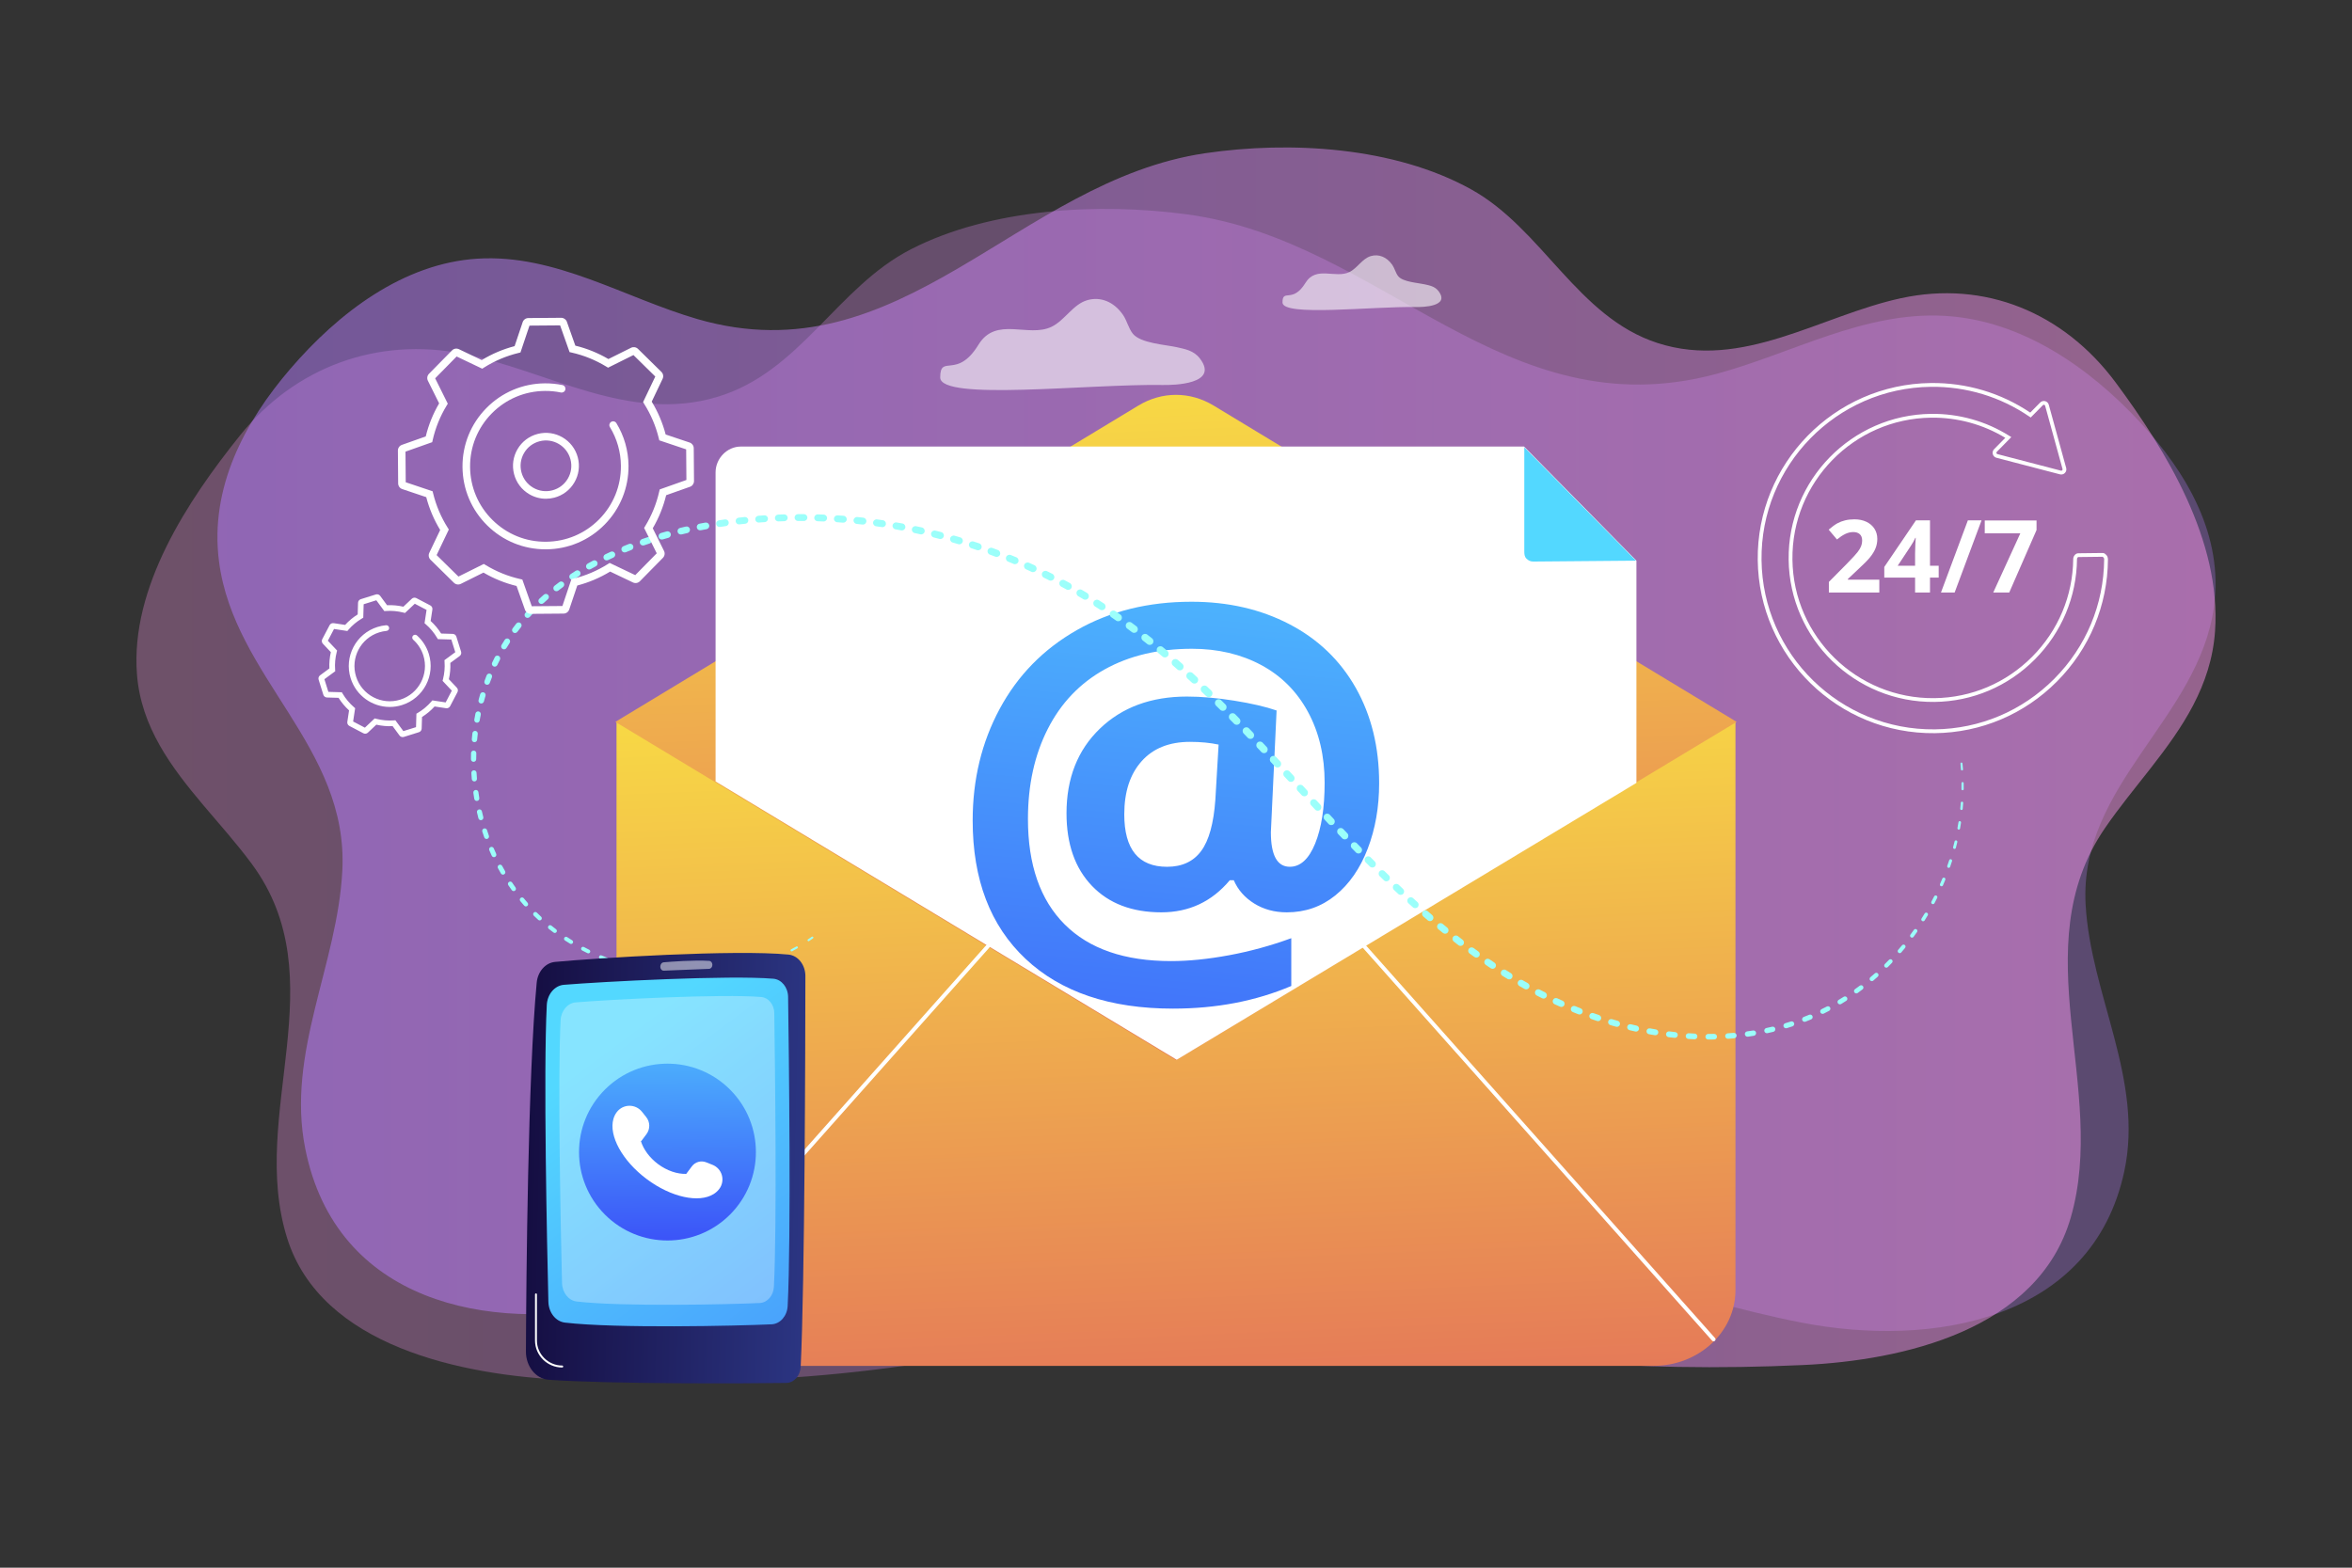 <?xml version="1.0" encoding="UTF-8"?><svg xmlns="http://www.w3.org/2000/svg" xmlns:xlink="http://www.w3.org/1999/xlink" viewBox="0 0 2475 1650"><rect x="0" y="0" width="2475" height="1650" fill="#333333" stroke="none"/><defs><style>.cls-1{fill:url(#linear-gradient-75);}.cls-2{fill:url(#linear-gradient-119);}.cls-3{fill:url(#linear-gradient-51);}.cls-4,.cls-5,.cls-6{fill:#fff;}.cls-7{fill:url(#linear-gradient-122);}.cls-8{fill:url(#linear-gradient-17);}.cls-9{fill:url(#linear-gradient-87);}.cls-10{fill:url(#linear-gradient-93);}.cls-11{fill:url(#linear-gradient-92);}.cls-12{fill:url(#linear-gradient-80);}.cls-13{fill:url(#linear-gradient-109);}.cls-14{fill:url(#linear-gradient-43);}.cls-15{fill:url(#linear-gradient-125);}.cls-16{fill:url(#linear-gradient-133);}.cls-17{fill:url(#linear-gradient-15);}.cls-18{fill:url(#linear-gradient-58);}.cls-19{fill:url(#linear-gradient-69);}.cls-20{fill:url(#linear-gradient-81);}.cls-21{fill:url(#linear-gradient-18);}.cls-22{fill:url(#linear-gradient-56);}.cls-23{fill:url(#linear-gradient-40);}.cls-24{fill:url(#linear-gradient-131);}.cls-25{fill:url(#linear-gradient-52);}.cls-26{fill:url(#linear-gradient-28);}.cls-27{fill:url(#linear-gradient-14);}.cls-28{fill:url(#linear-gradient-36);}.cls-29{fill:url(#linear-gradient-78);}.cls-30{fill:url(#linear-gradient-20);}.cls-31{fill:url(#linear-gradient-6);}.cls-32{fill:url(#linear-gradient-130);}.cls-33{fill:url(#linear-gradient-53);}.cls-34{isolation:isolate;}.cls-35{fill:url(#linear-gradient-91);}.cls-36{fill:url(#linear-gradient-60);}.cls-37{fill:url(#linear-gradient-108);}.cls-38{fill:url(#linear-gradient-84);}.cls-5,.cls-39{opacity:.5;}.cls-40{fill:url(#linear-gradient-104);}.cls-41{fill:url(#linear-gradient-128);}.cls-42{fill:url(#linear-gradient-35);}.cls-43{fill:url(#linear-gradient-48);}.cls-44{fill:url(#linear-gradient-32);}.cls-45{fill:url(#linear-gradient-120);}.cls-46{fill:url(#linear-gradient-97);}.cls-47{fill:url(#linear-gradient-11);}.cls-48{fill:url(#linear-gradient-50);}.cls-49{mix-blend-mode:soft-light;}.cls-50{fill:url(#linear-gradient-106);}.cls-51{fill:url(#linear-gradient-111);}.cls-52{fill:url(#linear-gradient-63);}.cls-53{fill:url(#linear-gradient-67);}.cls-54{fill:url(#linear-gradient-95);}.cls-55{fill:url(#linear-gradient-86);}.cls-56{fill:url(#linear-gradient-39);}.cls-57{fill:url(#linear-gradient-110);}.cls-58{fill:url(#linear-gradient-124);}.cls-59{fill:url(#linear-gradient-10);}.cls-60{fill:url(#linear-gradient-59);}.cls-61{fill:url(#linear-gradient-117);}.cls-62{fill:url(#linear-gradient-49);}.cls-63{fill:url(#linear-gradient-37);}.cls-64{fill:url(#linear-gradient-82);}.cls-65{fill:url(#linear-gradient-16);}.cls-66,.cls-67{opacity:.3;}.cls-68{fill:url(#linear-gradient-31);}.cls-69{fill:url(#linear-gradient-85);}.cls-70{fill:url(#linear-gradient-127);}.cls-71{fill:url(#linear-gradient-112);}.cls-72{fill:url(#linear-gradient-61);}.cls-73{fill:url(#linear-gradient-114);}.cls-74{fill:url(#linear-gradient-68);}.cls-75{fill:url(#linear-gradient-103);}.cls-76{fill:url(#linear-gradient-62);}.cls-77{fill:url(#linear-gradient-107);}.cls-78{fill:url(#linear-gradient-41);}.cls-79{fill:url(#linear-gradient-76);}.cls-80{fill:url(#linear-gradient-98);}.cls-81{fill:url(#linear-gradient-21);}.cls-82{fill:url(#linear-gradient-72);}.cls-39{fill:url(#linear-gradient-2);}.cls-83{fill:url(#linear-gradient-25);}.cls-84{fill:url(#linear-gradient-121);}.cls-85{fill:url(#linear-gradient-89);}.cls-86{fill:url(#linear-gradient-5);}.cls-87{fill:url(#linear-gradient-64);}.cls-88{fill:url(#linear-gradient-102);}.cls-89{fill:url(#linear-gradient-83);}.cls-90{fill:url(#linear-gradient-54);}.cls-91{fill:url(#linear-gradient-45);}.cls-92{fill:url(#linear-gradient-113);}.cls-93{fill:url(#linear-gradient-55);}.cls-94{clip-path:url(#clippath);}.cls-95{fill:url(#linear-gradient-34);}.cls-96{fill:url(#linear-gradient-118);}.cls-97{fill:url(#linear-gradient-65);}.cls-98{fill:url(#linear-gradient-70);}.cls-99{fill:none;}.cls-100{fill:url(#linear-gradient-79);}.cls-101{fill:url(#linear-gradient-88);}.cls-102{fill:url(#linear-gradient-7);}.cls-103{fill:url(#linear-gradient-66);}.cls-104{fill:url(#linear-gradient-96);}.cls-105{fill:url(#linear-gradient-24);}.cls-106{fill:url(#linear-gradient-73);}.cls-107{fill:url(#linear-gradient-100);}.cls-108{fill:url(#linear-gradient-105);}.cls-109{fill:url(#linear-gradient-9);}.cls-110{fill:url(#linear-gradient-129);}.cls-111{fill:url(#linear-gradient-22);}.cls-112{fill:url(#linear-gradient-74);}.cls-113{fill:url(#linear-gradient-42);}.cls-114{fill:url(#linear-gradient-99);}.cls-115{fill:url(#linear-gradient-3);}.cls-6{opacity:.58;}.cls-116{fill:url(#linear-gradient-123);}.cls-117{fill:url(#linear-gradient-27);}.cls-118{fill:url(#linear-gradient-116);}.cls-119{fill:url(#linear-gradient-132);}.cls-120{fill:url(#linear-gradient-33);}.cls-121{fill:url(#linear-gradient-38);}.cls-122{fill:url(#linear-gradient-94);}.cls-123{fill:url(#linear-gradient-29);}.cls-124{fill:url(#linear-gradient-30);}.cls-125{fill:url(#linear-gradient-126);}.cls-126{fill:url(#linear-gradient-23);}.cls-127{fill:url(#linear-gradient-19);}.cls-128{fill:url(#linear-gradient-71);}.cls-129{fill:url(#linear-gradient-4);}.cls-130{fill:url(#linear-gradient-77);}.cls-131{fill:url(#linear-gradient-115);}.cls-132{fill:url(#linear-gradient-8);}.cls-133{fill:url(#linear-gradient-90);}.cls-134{fill:url(#linear-gradient-44);}.cls-135{fill:url(#linear-gradient-57);}.cls-67{fill:url(#linear-gradient);}.cls-136{fill:url(#linear-gradient-47);}.cls-137{fill:url(#linear-gradient-46);}.cls-138{fill:url(#linear-gradient-12);}.cls-139{fill:url(#linear-gradient-13);}.cls-140{fill:url(#linear-gradient-26);}.cls-141{fill:url(#linear-gradient-101);}</style><linearGradient id="linear-gradient" x1="-1557.43" y1="3412.77" x2="630.43" y2="3412.77" gradientTransform="translate(774 4250) rotate(-180)" gradientUnits="userSpaceOnUse"><stop offset="0" stop-color="#b37cff"/><stop offset="1" stop-color="#f895e7"/></linearGradient><linearGradient id="linear-gradient-2" x1="487.66" y1="3452.9" x2="2590.26" y2="3452.9" gradientTransform="translate(-258.84 4250) scale(1 -1)" xlink:href="#linear-gradient"/><linearGradient id="linear-gradient-3" x1="1214.61" y1="515.75" x2="1274.57" y2="1939.85" gradientTransform="matrix(1, 0, 0, 1, 0, 0)" gradientUnits="userSpaceOnUse"><stop offset="0" stop-color="#fdf53f"/><stop offset="1" stop-color="#d93c65"/></linearGradient><linearGradient id="linear-gradient-4" x1="1214.09" y1="203.78" x2="1272.08" y2="1580.98" xlink:href="#linear-gradient-3"/><clipPath id="clippath"><polygon class="cls-99" points="697.64 789.07 1238.24 1115.39 1748 808.35 1748 333 740.08 333 697.64 789.07"/></clipPath><linearGradient id="linear-gradient-5" x1="1512.77" y1="736.05" x2="961.44" y2="1491.72" gradientTransform="matrix(1, 0, 0, 1, 0, 0)" gradientUnits="userSpaceOnUse"><stop offset="0" stop-color="#53d8ff"/><stop offset="1" stop-color="#3840f7"/></linearGradient><linearGradient id="linear-gradient-6" x1="1283.04" y1="364.72" x2="1180.69" y2="1436.33" xlink:href="#linear-gradient-5"/><linearGradient id="linear-gradient-7" x1="2063.01" y1="806.75" x2="2065.66" y2="806.75" gradientTransform="matrix(1, 0, 0, 1, 0, 0)" gradientUnits="userSpaceOnUse"><stop offset="0" stop-color="#9cfffb"/><stop offset="1" stop-color="#9bfffa"/></linearGradient><linearGradient id="linear-gradient-8" x1="2064.04" y1="827.45" x2="2066.39" y2="827.45" xlink:href="#linear-gradient-7"/><linearGradient id="linear-gradient-9" x1="2062.78" y1="848.15" x2="2065.85" y2="848.15" xlink:href="#linear-gradient-7"/><linearGradient id="linear-gradient-10" x1="2059.81" y1="868.71" x2="2063.6" y2="868.71" xlink:href="#linear-gradient-7"/><linearGradient id="linear-gradient-11" x1="2055.2" y1="888.99" x2="2059.69" y2="888.99" xlink:href="#linear-gradient-7"/><linearGradient id="linear-gradient-12" x1="2049.02" y1="908.87" x2="2054.19" y2="908.87" xlink:href="#linear-gradient-7"/><linearGradient id="linear-gradient-13" x1="2041.34" y1="928.26" x2="2047.16" y2="928.26" xlink:href="#linear-gradient-7"/><linearGradient id="linear-gradient-14" x1="2032.23" y1="947.03" x2="2038.69" y2="947.03" xlink:href="#linear-gradient-7"/><linearGradient id="linear-gradient-15" x1="2021.75" y1="965.09" x2="2028.83" y2="965.09" xlink:href="#linear-gradient-7"/><linearGradient id="linear-gradient-16" x1="2009.97" y1="982.34" x2="2017.65" y2="982.34" xlink:href="#linear-gradient-7"/><linearGradient id="linear-gradient-17" x1="1996.94" y1="998.7" x2="2005.21" y2="998.7" xlink:href="#linear-gradient-7"/><linearGradient id="linear-gradient-18" x1="1982.72" y1="1014.04" x2="1991.56" y2="1014.04" xlink:href="#linear-gradient-7"/><linearGradient id="linear-gradient-19" x1="1967.37" y1="1028.27" x2="1976.76" y2="1028.27" xlink:href="#linear-gradient-7"/><linearGradient id="linear-gradient-20" x1="1950.97" y1="1041.27" x2="1960.88" y2="1041.27" xlink:href="#linear-gradient-7"/><linearGradient id="linear-gradient-21" x1="1933.61" y1="1052.9" x2="1943.99" y2="1052.9" xlink:href="#linear-gradient-7"/><linearGradient id="linear-gradient-22" x1="1915.37" y1="1063.08" x2="1926.13" y2="1063.08" xlink:href="#linear-gradient-7"/><linearGradient id="linear-gradient-23" x1="1896.34" y1="1071.65" x2="1907.45" y2="1071.65" xlink:href="#linear-gradient-7"/><linearGradient id="linear-gradient-24" x1="1876.67" y1="1078.61" x2="1888.07" y2="1078.61" xlink:href="#linear-gradient-7"/><linearGradient id="linear-gradient-25" x1="1856.54" y1="1084.01" x2="1868.19" y2="1084.01" xlink:href="#linear-gradient-7"/><linearGradient id="linear-gradient-26" x1="1836.08" y1="1087.86" x2="1847.93" y2="1087.86" xlink:href="#linear-gradient-7"/><linearGradient id="linear-gradient-27" x1="1815.41" y1="1090.22" x2="1827.43" y2="1090.22" xlink:href="#linear-gradient-7"/><linearGradient id="linear-gradient-28" x1="1794.64" y1="1091.14" x2="1806.79" y2="1091.14" xlink:href="#linear-gradient-7"/><linearGradient id="linear-gradient-29" x1="1773.86" y1="1090.67" x2="1786.13" y2="1090.67" xlink:href="#linear-gradient-7"/><linearGradient id="linear-gradient-30" x1="1753.17" y1="1088.93" x2="1765.52" y2="1088.93" xlink:href="#linear-gradient-7"/><linearGradient id="linear-gradient-31" x1="1732.62" y1="1085.97" x2="1745.04" y2="1085.97" xlink:href="#linear-gradient-7"/><linearGradient id="linear-gradient-32" x1="1712.29" y1="1081.86" x2="1724.75" y2="1081.86" xlink:href="#linear-gradient-7"/><linearGradient id="linear-gradient-33" x1="1692.19" y1="1076.67" x2="1704.71" y2="1076.67" xlink:href="#linear-gradient-7"/><linearGradient id="linear-gradient-34" x1="1672.41" y1="1070.45" x2="1684.94" y2="1070.45" xlink:href="#linear-gradient-7"/><linearGradient id="linear-gradient-35" x1="1652.96" y1="1063.25" x2="1665.51" y2="1063.25" xlink:href="#linear-gradient-7"/><linearGradient id="linear-gradient-36" x1="1633.89" y1="1055.13" x2="1646.44" y2="1055.13" xlink:href="#linear-gradient-7"/><linearGradient id="linear-gradient-37" x1="1615.22" y1="1046.12" x2="1627.76" y2="1046.12" xlink:href="#linear-gradient-7"/><linearGradient id="linear-gradient-38" x1="1597.05" y1="1036.26" x2="1609.5" y2="1036.26" xlink:href="#linear-gradient-7"/><linearGradient id="linear-gradient-39" x1="1579.28" y1="1025.66" x2="1591.66" y2="1025.66" xlink:href="#linear-gradient-7"/><linearGradient id="linear-gradient-40" x1="1561.93" y1="1014.38" x2="1574.22" y2="1014.38" xlink:href="#linear-gradient-7"/><linearGradient id="linear-gradient-41" x1="1544.98" y1="1002.51" x2="1557.19" y2="1002.51" xlink:href="#linear-gradient-7"/><linearGradient id="linear-gradient-42" x1="1528.43" y1="990.09" x2="1540.55" y2="990.09" xlink:href="#linear-gradient-7"/><linearGradient id="linear-gradient-43" x1="1512.24" y1="977.18" x2="1524.29" y2="977.18" xlink:href="#linear-gradient-7"/><linearGradient id="linear-gradient-44" x1="1496.41" y1="963.85" x2="1508.39" y2="963.85" xlink:href="#linear-gradient-7"/><linearGradient id="linear-gradient-45" x1="1480.9" y1="950.13" x2="1492.82" y2="950.13" xlink:href="#linear-gradient-7"/><linearGradient id="linear-gradient-46" x1="1465.68" y1="936.08" x2="1477.56" y2="936.08" xlink:href="#linear-gradient-7"/><linearGradient id="linear-gradient-47" x1="1450.73" y1="921.75" x2="1462.57" y2="921.75" xlink:href="#linear-gradient-7"/><linearGradient id="linear-gradient-48" x1="1435.99" y1="907.17" x2="1447.81" y2="907.17" xlink:href="#linear-gradient-7"/><linearGradient id="linear-gradient-49" x1="1421.45" y1="892.4" x2="1433.25" y2="892.4" xlink:href="#linear-gradient-7"/><linearGradient id="linear-gradient-50" x1="1407.07" y1="877.46" x2="1418.87" y2="877.46" xlink:href="#linear-gradient-7"/><linearGradient id="linear-gradient-51" x1="1392.81" y1="862.4" x2="1404.61" y2="862.4" xlink:href="#linear-gradient-7"/><linearGradient id="linear-gradient-52" x1="1378.64" y1="847.25" x2="1390.46" y2="847.25" xlink:href="#linear-gradient-7"/><linearGradient id="linear-gradient-53" x1="1364.51" y1="832.05" x2="1376.36" y2="832.05" xlink:href="#linear-gradient-7"/><linearGradient id="linear-gradient-54" x1="1350.39" y1="816.85" x2="1362.28" y2="816.85" xlink:href="#linear-gradient-7"/><linearGradient id="linear-gradient-55" x1="1336.23" y1="801.69" x2="1348.17" y2="801.69" xlink:href="#linear-gradient-7"/><linearGradient id="linear-gradient-56" x1="1321.99" y1="786.59" x2="1334" y2="786.59" xlink:href="#linear-gradient-7"/><linearGradient id="linear-gradient-57" x1="1307.64" y1="771.59" x2="1319.73" y2="771.59" xlink:href="#linear-gradient-7"/><linearGradient id="linear-gradient-58" x1="1293.13" y1="756.74" x2="1305.32" y2="756.74" xlink:href="#linear-gradient-7"/><linearGradient id="linear-gradient-59" x1="1278.43" y1="742.07" x2="1290.72" y2="742.07" xlink:href="#linear-gradient-7"/><linearGradient id="linear-gradient-60" x1="1263.51" y1="727.62" x2="1275.91" y2="727.62" xlink:href="#linear-gradient-7"/><linearGradient id="linear-gradient-61" x1="1248.36" y1="713.45" x2="1260.84" y2="713.45" xlink:href="#linear-gradient-7"/><linearGradient id="linear-gradient-62" x1="1232.92" y1="699.58" x2="1245.45" y2="699.58" xlink:href="#linear-gradient-7"/><linearGradient id="linear-gradient-63" x1="1217.16" y1="686.07" x2="1229.76" y2="686.07" xlink:href="#linear-gradient-7"/><linearGradient id="linear-gradient-64" x1="1201.06" y1="672.98" x2="1213.75" y2="672.98" xlink:href="#linear-gradient-7"/><linearGradient id="linear-gradient-65" x1="1184.59" y1="660.35" x2="1197.36" y2="660.35" xlink:href="#linear-gradient-7"/><linearGradient id="linear-gradient-66" x1="1167.73" y1="648.25" x2="1180.59" y2="648.25" xlink:href="#linear-gradient-7"/><linearGradient id="linear-gradient-67" x1="1150.46" y1="636.71" x2="1163.42" y2="636.71" xlink:href="#linear-gradient-7"/><linearGradient id="linear-gradient-68" x1="1132.78" y1="625.8" x2="1145.83" y2="625.8" xlink:href="#linear-gradient-7"/><linearGradient id="linear-gradient-69" x1="1114.72" y1="615.56" x2="1127.85" y2="615.56" xlink:href="#linear-gradient-7"/><linearGradient id="linear-gradient-70" x1="1096.3" y1="605.99" x2="1109.51" y2="605.99" xlink:href="#linear-gradient-7"/><linearGradient id="linear-gradient-71" x1="1077.55" y1="597.08" x2="1090.82" y2="597.08" xlink:href="#linear-gradient-7"/><linearGradient id="linear-gradient-72" x1="1058.5" y1="588.86" x2="1071.83" y2="588.86" xlink:href="#linear-gradient-7"/><linearGradient id="linear-gradient-73" x1="1039.17" y1="581.32" x2="1052.55" y2="581.32" xlink:href="#linear-gradient-7"/><linearGradient id="linear-gradient-74" x1="1019.58" y1="574.46" x2="1033.01" y2="574.46" xlink:href="#linear-gradient-7"/><linearGradient id="linear-gradient-75" x1="999.76" y1="568.31" x2="1013.23" y2="568.31" xlink:href="#linear-gradient-7"/><linearGradient id="linear-gradient-76" x1="979.75" y1="562.85" x2="993.24" y2="562.85" xlink:href="#linear-gradient-7"/><linearGradient id="linear-gradient-77" x1="959.55" y1="558.1" x2="973.06" y2="558.1" xlink:href="#linear-gradient-7"/><linearGradient id="linear-gradient-78" x1="939.21" y1="554.06" x2="952.73" y2="554.06" xlink:href="#linear-gradient-7"/><linearGradient id="linear-gradient-79" x1="918.74" y1="550.74" x2="932.27" y2="550.74" xlink:href="#linear-gradient-7"/><linearGradient id="linear-gradient-80" x1="898.17" y1="548.14" x2="911.7" y2="548.14" xlink:href="#linear-gradient-7"/><linearGradient id="linear-gradient-81" x1="877.53" y1="546.27" x2="891.04" y2="546.27" xlink:href="#linear-gradient-7"/><linearGradient id="linear-gradient-82" x1="856.84" y1="545.13" x2="870.33" y2="545.13" xlink:href="#linear-gradient-7"/><linearGradient id="linear-gradient-83" x1="836.13" y1="544.73" x2="849.6" y2="544.73" xlink:href="#linear-gradient-7"/><linearGradient id="linear-gradient-84" x1="815.42" y1="545.08" x2="828.86" y2="545.08" xlink:href="#linear-gradient-7"/><linearGradient id="linear-gradient-85" x1="794.75" y1="546.18" x2="808.14" y2="546.18" xlink:href="#linear-gradient-7"/><linearGradient id="linear-gradient-86" x1="774.13" y1="548.03" x2="787.47" y2="548.03" xlink:href="#linear-gradient-7"/><linearGradient id="linear-gradient-87" x1="753.6" y1="550.65" x2="766.88" y2="550.65" xlink:href="#linear-gradient-7"/><linearGradient id="linear-gradient-88" x1="733.18" y1="554.06" x2="746.4" y2="554.06" xlink:href="#linear-gradient-7"/><linearGradient id="linear-gradient-89" x1="712.94" y1="558.34" x2="726.07" y2="558.34" xlink:href="#linear-gradient-7"/><linearGradient id="linear-gradient-90" x1="692.93" y1="563.52" x2="705.96" y2="563.52" xlink:href="#linear-gradient-7"/><linearGradient id="linear-gradient-91" x1="673.22" y1="569.67" x2="686.09" y2="569.67" xlink:href="#linear-gradient-7"/><linearGradient id="linear-gradient-92" x1="653.88" y1="576.85" x2="666.54" y2="576.85" xlink:href="#linear-gradient-7"/><linearGradient id="linear-gradient-93" x1="635" y1="585.13" x2="647.42" y2="585.13" xlink:href="#linear-gradient-7"/><linearGradient id="linear-gradient-94" x1="616.68" y1="594.57" x2="628.83" y2="594.57" xlink:href="#linear-gradient-7"/><linearGradient id="linear-gradient-95" x1="599.06" y1="605.22" x2="610.9" y2="605.22" xlink:href="#linear-gradient-7"/><linearGradient id="linear-gradient-96" x1="582.29" y1="617.15" x2="593.77" y2="617.15" xlink:href="#linear-gradient-7"/><linearGradient id="linear-gradient-97" x1="566.55" y1="630.38" x2="577.6" y2="630.38" xlink:href="#linear-gradient-7"/><linearGradient id="linear-gradient-98" x1="552" y1="644.91" x2="562.58" y2="644.91" xlink:href="#linear-gradient-7"/><linearGradient id="linear-gradient-99" x1="538.84" y1="660.69" x2="548.89" y2="660.69" xlink:href="#linear-gradient-7"/><linearGradient id="linear-gradient-100" x1="527.35" y1="677.72" x2="536.77" y2="677.72" xlink:href="#linear-gradient-7"/><linearGradient id="linear-gradient-101" x1="517.61" y1="695.84" x2="526.41" y2="695.84" xlink:href="#linear-gradient-7"/><linearGradient id="linear-gradient-102" x1="509.65" y1="714.84" x2="517.82" y2="714.84" xlink:href="#linear-gradient-7"/><linearGradient id="linear-gradient-103" x1="503.49" y1="734.52" x2="511.01" y2="734.52" xlink:href="#linear-gradient-7"/><linearGradient id="linear-gradient-104" x1="499.1" y1="754.69" x2="505.99" y2="754.69" xlink:href="#linear-gradient-7"/><linearGradient id="linear-gradient-105" x1="496.47" y1="775.21" x2="502.74" y2="775.21" xlink:href="#linear-gradient-7"/><linearGradient id="linear-gradient-106" x1="495.59" y1="795.9" x2="501.24" y2="795.9" xlink:href="#linear-gradient-7"/><linearGradient id="linear-gradient-107" x1="496" y1="816.62" x2="501.89" y2="816.62" xlink:href="#linear-gradient-7"/><linearGradient id="linear-gradient-108" x1="498.07" y1="837.22" x2="504.39" y2="837.22" xlink:href="#linear-gradient-7"/><linearGradient id="linear-gradient-109" x1="501.87" y1="857.55" x2="508.63" y2="857.55" xlink:href="#linear-gradient-7"/><linearGradient id="linear-gradient-110" x1="507.41" y1="877.46" x2="514.61" y2="877.46" xlink:href="#linear-gradient-7"/><linearGradient id="linear-gradient-111" x1="514.69" y1="896.76" x2="522.32" y2="896.76" xlink:href="#linear-gradient-7"/><linearGradient id="linear-gradient-112" x1="523.71" y1="915.31" x2="531.78" y2="915.31" xlink:href="#linear-gradient-7"/><linearGradient id="linear-gradient-113" x1="534.48" y1="932.88" x2="542.92" y2="932.88" xlink:href="#linear-gradient-7"/><linearGradient id="linear-gradient-114" x1="546.97" y1="949.29" x2="555.74" y2="949.29" xlink:href="#linear-gradient-7"/><linearGradient id="linear-gradient-115" x1="561.07" y1="964.33" x2="570.16" y2="964.33" xlink:href="#linear-gradient-7"/><linearGradient id="linear-gradient-116" x1="576.66" y1="977.84" x2="585.99" y2="977.84" xlink:href="#linear-gradient-7"/><linearGradient id="linear-gradient-117" x1="593.54" y1="989.75" x2="603.04" y2="989.75" xlink:href="#linear-gradient-7"/><linearGradient id="linear-gradient-118" x1="611.49" y1="999.99" x2="621.12" y2="999.99" xlink:href="#linear-gradient-7"/><linearGradient id="linear-gradient-119" x1="630.33" y1="1008.55" x2="640.02" y2="1008.55" xlink:href="#linear-gradient-7"/><linearGradient id="linear-gradient-120" x1="649.87" y1="1015.41" x2="659.58" y2="1015.41" xlink:href="#linear-gradient-7"/><linearGradient id="linear-gradient-121" x1="669.96" y1="1020.57" x2="679.64" y2="1020.57" xlink:href="#linear-gradient-7"/><linearGradient id="linear-gradient-122" x1="690.44" y1="1024.01" x2="700.04" y2="1024.01" xlink:href="#linear-gradient-7"/><linearGradient id="linear-gradient-123" x1="711.15" y1="1025.73" x2="720.63" y2="1025.73" xlink:href="#linear-gradient-7"/><linearGradient id="linear-gradient-124" x1="731.96" y1="1025.73" x2="741.27" y2="1025.73" xlink:href="#linear-gradient-7"/><linearGradient id="linear-gradient-125" x1="752.71" y1="1023.95" x2="761.82" y2="1023.95" xlink:href="#linear-gradient-7"/><linearGradient id="linear-gradient-126" x1="773.27" y1="1020.37" x2="782.12" y2="1020.37" xlink:href="#linear-gradient-7"/><linearGradient id="linear-gradient-127" x1="793.44" y1="1014.98" x2="801.96" y2="1014.98" xlink:href="#linear-gradient-7"/><linearGradient id="linear-gradient-128" x1="813.04" y1="1007.76" x2="821.2" y2="1007.76" xlink:href="#linear-gradient-7"/><linearGradient id="linear-gradient-129" x1="831.89" y1="998.69" x2="839.62" y2="998.69" xlink:href="#linear-gradient-7"/><linearGradient id="linear-gradient-130" x1="849.77" y1="988.2" x2="855.9" y2="988.2" xlink:href="#linear-gradient-7"/><linearGradient id="linear-gradient-131" x1="-5751.19" y1="1198.18" x2="-5459.37" y2="1198.18" gradientTransform="translate(-4875.8 -93.23) rotate(-178.73) scale(1 -1)" gradientUnits="userSpaceOnUse"><stop offset="0" stop-color="#2b3582"/><stop offset="1" stop-color="#150e42"/></linearGradient><linearGradient id="linear-gradient-132" x1="-5529.95" y1="1082.18" x2="-6130.99" y2="1851.05" gradientTransform="translate(-4875.8 -93.23) rotate(-178.73) scale(1 -1)" xlink:href="#linear-gradient-5"/><linearGradient id="linear-gradient-133" x1="699.69" y1="1027.82" x2="704.34" y2="1347.01" gradientTransform="translate(1063.13 -141.51) rotate(45)" xlink:href="#linear-gradient-5"/></defs><g class="cls-34"><g id="Illustration"><g><g><path class="cls-67" d="M168,784.36c25.38,44.91,65.72,82.68,96.8,124.67,89.81,121.34-3.63,263.33,37.36,394.14,35.71,113.97,184.24,144.53,292.81,149.15,182.95,7.79,365.69-3.88,542.07-53.5,122.4-34.43,244.95-79.51,373.96-82.24,131.88-2.79,255.94,50.16,383.35,75.2,139.9,27.49,307.23-2.36,340.96-158.59,20.9-96.79-35.36-185.92-40.62-281.22-6.97-126.16,118.8-195.39,135.07-313.33,10.26-74.36-28.08-140.8-78.1-194.6-52.77-56.76-123.75-106.92-205.17-111.58-85.11-4.87-161.07,39.82-240.62,61.15-223.55,59.95-350.44-140-556.16-167.9-92.78-12.58-206.8-6.61-291.04,36.58-78.33,40.16-116.34,129.38-204.21,155.57-93,27.73-178.1-27.69-266.47-45.39-91.46-18.32-177.96,14.2-235.21,85.52-55.5,69.15-115.56,160.23-108.67,251.53,2.09,27.73,11.09,52.18,23.89,74.82Z"/><path class="cls-39" d="M2307.94,742.13c-24.39,46.7-63.16,85.97-93.03,129.64-86.31,126.17,3.49,273.82-35.9,409.83-34.32,118.51-177.06,150.28-281.4,155.09-175.82,8.1-351.44-4.04-520.95-55.63-117.63-35.8-235.41-82.68-359.39-85.51-126.74-2.9-245.97,52.16-368.41,78.19-134.45,28.59-295.26-2.46-327.68-164.91-20.08-100.64,33.98-193.33,39.04-292.41,6.7-131.18-114.17-203.17-129.81-325.81-9.86-77.32,26.98-146.41,75.05-202.35,50.72-59.03,118.92-111.18,197.18-116.02,81.8-5.07,154.8,41.4,231.24,63.59,214.83,62.34,336.78-145.57,534.49-174.58,89.16-13.08,198.74-6.87,279.7,38.04,75.28,41.76,111.81,134.53,196.25,161.77,89.37,28.83,171.15-28.79,256.08-47.2,87.89-19.05,171.03,14.77,226.04,88.92,53.34,71.9,111.05,166.61,104.43,261.55-2.01,28.83-10.66,54.26-22.95,77.8Z"/></g><g><path class="cls-115" d="M648.76,759.54v598.34c0,44.03,38.67,79.72,86.38,79.72h1004.71c47.71,0,86.38-35.69,86.38-79.72V759.54H648.76Z"/><path class="cls-129" d="M1532.48,581.39l-255.38-154.53c-24.84-15.03-54.35-15.03-79.2,0l-255.38,154.48-294.98,178.44,294.98,177.99,294.98,177.99,294.98-178.19,294.98-177.8-294.98-178.39Z"/><g class="cls-49"><path class="cls-4" d="M671.83,1411.74c-.49,0-.98-.17-1.37-.52-.85-.76-.93-2.06-.17-2.92l367.91-413.93c.76-.85,2.06-.93,2.92-.17,.85,.76,.93,2.06,.17,2.92l-367.91,413.93c-.41,.46-.97,.69-1.54,.69Z"/><path class="cls-4" d="M1803.17,1411.74c-.57,0-1.14-.23-1.54-.69l-367.91-413.93c-.76-.85-.68-2.16,.17-2.92,.85-.76,2.16-.68,2.92,.17l367.91,413.93c.76,.85,.68,2.16-.17,2.92-.39,.35-.88,.52-1.37,.52Z"/></g></g><g class="cls-94"><g><g><path class="cls-4" d="M1603.77,470H779.57c-14.54,0-26.57,12.61-26.57,27.14v668.86h969V590.11l-118.23-120.11Z"/><path class="cls-86" d="M1721.54,590.11l-108.15,.93c-2.87,.03-5.11-1.09-7.15-3.11-2.04-2.03-2.24-4.78-2.24-7.64v-109.47l117.54,119.28Z"/></g><path class="cls-31" d="M1451.27,824.29c0,25.14-4.02,48.15-12.05,69.02-8.03,20.87-19.38,37.24-34.05,49.11s-31.69,17.81-51.08,17.81c-12.92,0-24.36-3.1-34.31-9.3-9.95-6.2-17.11-14.36-21.48-24.49h-4.19c-18.86,22.53-42.87,33.79-72.03,33.79-30.91,0-55.27-9.3-73.08-27.9-17.81-18.6-26.72-44.05-26.72-76.35,0-36.84,11.7-66.53,35.1-89.06,23.4-22.53,53.96-33.79,91.67-33.79,15.02,0,31.56,1.44,49.64,4.32,18.07,2.88,32.96,6.33,44.66,10.35l-6.02,128.08c0,24.27,6.64,36.41,19.91,36.41,11.18,0,20.08-8.16,26.72-24.49,6.64-16.33,9.95-37.67,9.95-64.04,0-28.11-5.85-52.95-17.55-74.52-11.7-21.57-28.16-38.02-49.37-49.37-21.22-11.35-45.44-17.03-72.68-17.03-35.27,0-65.92,7.25-91.94,21.74-26.02,14.49-45.97,35.4-59.85,62.73-13.88,27.33-20.82,58.89-20.82,94.69,0,48.19,12.88,85.17,38.63,110.93,25.76,25.76,63.08,38.63,111.97,38.63,18.51,0,38.85-2.05,61.03-6.16,22.18-4.1,44-10.08,65.48-17.94v50.29c-37.37,15.89-78.84,23.84-124.42,23.84-66.35,0-118.09-17.46-155.19-52.39-37.11-34.92-55.66-83.47-55.66-145.63,0-43.13,9.47-82.29,28.42-117.47,18.95-35.19,45.92-62.77,80.94-82.77s75.3-29.99,120.88-29.99c38.42,0,72.73,7.86,102.94,23.57,30.21,15.72,53.52,38.07,69.93,67.05,16.41,28.99,24.62,62.43,24.62,100.32Zm-268.21,32.74c0,36.84,15.02,55.27,45.05,55.27,15.72,0,27.68-5.54,35.88-16.63,8.21-11.09,13.18-29.12,14.93-54.09l3.41-57.89c-8.91-1.92-18.95-2.88-30.12-2.88-21.83,0-38.81,6.81-50.94,20.43-12.14,13.62-18.2,32.22-18.2,55.79Z"/></g></g><g><path class="cls-4" d="M1849.66,589.52c-1.18-101.6,80.53-185.21,182.13-186.39,37.47-.43,73.61,10.32,104.62,31.12l10.48-10.62c1.35-1.37,3.34-1.91,5.2-1.43,1.86,.48,3.33,1.93,3.84,3.79l18.32,66.6c.51,1.85-.01,3.85-1.36,5.22-1.35,1.37-3.34,1.91-5.2,1.43l-66.84-17.43c-1.86-.48-3.33-1.94-3.84-3.79-.51-1.86,0-3.86,1.36-5.23l11.8-11.98c-23.5-14.21-50.4-21.54-77.97-21.22-81.46,.94-146.97,67.94-146.02,149.36,.94,81.37,67.98,146.8,149.44,145.86,38.8-.45,75.33-15.93,102.84-43.6,27.45-27.61,42.79-64.15,43.19-102.89,.03-2.81,2.22-5.96,5.32-6l25.75-.3c1.66-.02,2.86,1.21,3.66,2.02l.21,.21c1.19,1.18,1.61,3.35,1.6,4.53-.35,48.42-19.41,94.06-53.67,128.51-34.31,34.5-79.93,53.81-128.46,54.38-101.6,1.18-185.22-80.53-186.39-182.13Zm320.79-95.53c0-.12-.02-.24-.05-.35l-18.32-66.6c-.13-.48-.51-.86-1-.98-.48-.13-1,.02-1.35,.37l-12.82,12.99-1.38-.94c-30.64-20.95-66.5-31.79-103.7-31.36-99.4,1.15-179.33,82.95-178.18,182.35,1.15,99.4,82.95,179.33,182.35,178.18,47.48-.55,92.11-19.44,125.68-53.2,33.52-33.71,52.17-78.37,52.51-125.73h0c.04-.59-.25-1.46-.44-1.69l-.22-.22c-.24-.24-.67-.68-.91-.82l-25.61,.3c-.55,0-1.37,1.09-1.38,2.05-.41,39.79-16.16,77.31-44.35,105.66-28.25,28.42-65.76,44.32-105.62,44.78-83.66,.97-152.51-66.23-153.48-149.8-.97-83.61,66.31-152.43,149.97-153.39,29.16-.34,57.61,7.66,82.25,23.14l2.1,1.32-15.3,15.53c-.35,.36-.49,.88-.35,1.37,.13,.49,.51,.86,1,.99l66.84,17.43c.48,.13,1-.02,1.35-.37,.26-.27,.41-.63,.4-1Z"/><g><path class="cls-4" d="M1977.62,623.64h-53.1v-11.17l19.07-19.27c5.65-5.78,9.33-9.79,11.07-12.03,1.73-2.23,2.98-4.3,3.74-6.21,.76-1.9,1.14-3.88,1.14-5.92,0-3.05-.84-5.32-2.52-6.81-1.68-1.49-3.92-2.23-6.73-2.23-2.94,0-5.8,.67-8.57,2.03-2.77,1.35-5.66,3.27-8.68,5.77l-8.73-10.34c3.74-3.19,6.84-5.44,9.3-6.75,2.46-1.32,5.14-2.33,8.05-3.04,2.91-.71,6.16-1.07,9.77-1.07,4.75,0,8.94,.87,12.57,2.6,3.64,1.73,6.46,4.16,8.47,7.27,2.01,3.12,3.01,6.68,3.01,10.7,0,3.5-.62,6.78-1.84,9.84-1.23,3.07-3.13,6.21-5.72,9.43-2.58,3.22-7.13,7.81-13.64,13.77l-9.77,9.2v.73h33.09v13.51Z"/><path class="cls-4" d="M2040.07,607.9h-9.14v15.74h-15.69v-15.74h-32.42v-11.17l33.3-49.04h14.81v47.74h9.14v12.47Zm-24.83-12.47v-12.88c0-2.15,.09-5.26,.26-9.35,.17-4.09,.31-6.46,.42-7.12h-.42c-1.28,2.84-2.82,5.61-4.62,8.31l-13.92,21.04h18.29Z"/><path class="cls-4" d="M2085.17,547.68l-28.31,75.96h-14.39l28.31-75.96h14.39Z"/><path class="cls-4" d="M2097.48,623.64l28.52-62.34h-37.46v-13.51h54.5v10.08l-28.73,65.77h-16.83Z"/></g></g><g><path class="cls-102" d="M2063.02,803.73l.51,6.17v.03c.05,.59,.57,1.03,1.15,.98,.59-.05,1.03-.56,.98-1.15h0l-.58-6.23c-.05-.57-.56-.99-1.13-.94-.57,.05-.98,.55-.94,1.12v.03Z"/><path class="cls-132" d="M2064.07,824.33l-.03,6.19v.03c0,.65,.52,1.18,1.17,1.18,.65,0,1.18-.52,1.18-1.17h0l-.03-6.26c0-.63-.52-1.14-1.15-1.14-.63,0-1.13,.51-1.14,1.14v.03Z"/><path class="cls-109" d="M2063.35,844.94l-.56,6.16v.03c-.07,.7,.45,1.33,1.16,1.39,.7,.06,1.33-.46,1.39-1.16h0l.5-6.24c.06-.69-.46-1.29-1.15-1.35-.68-.05-1.28,.45-1.34,1.13v.03Z"/><path class="cls-59" d="M2060.9,865.42l-1.06,6.09v.03c-.14,.76,.37,1.47,1.12,1.61,.76,.13,1.47-.37,1.6-1.13h0l1.01-6.18c.12-.74-.38-1.44-1.12-1.56-.73-.12-1.43,.37-1.55,1.11v.03Z"/><path class="cls-47" d="M2056.8,885.62l-1.54,5.98v.03c-.21,.8,.27,1.61,1.07,1.82,.8,.21,1.61-.28,1.82-1.07v-.02l1.5-6.06c.19-.78-.29-1.58-1.07-1.77-.78-.19-1.57,.28-1.77,1.05v.03Z"/><path class="cls-138" d="M2051.12,905.42l-2,5.85v.03c-.3,.84,.15,1.75,.98,2.03,.84,.29,1.75-.16,2.03-1v-.02l1.97-5.94c.27-.82-.17-1.71-1-1.98-.82-.27-1.7,.17-1.98,.98v.04Z"/><path class="cls-139" d="M2043.93,924.73l-2.44,5.68-.02,.04c-.37,.87,.03,1.87,.89,2.24,.87,.37,1.87-.03,2.24-.89v-.02l2.42-5.78c.36-.85-.05-1.83-.9-2.19-.85-.35-1.82,.04-2.18,.88l-.02,.04Z"/><path class="cls-27" d="M2035.31,943.44l-2.86,5.48-.02,.04c-.46,.89-.12,1.98,.77,2.45,.89,.46,1.98,.12,2.45-.77v-.02l2.85-5.58c.45-.88,.1-1.95-.78-2.4-.87-.44-1.94-.1-2.39,.76l-.02,.04Z"/><path class="cls-17" d="M2025.32,961.44l-3.25,5.25-.02,.04c-.56,.9-.28,2.09,.62,2.64,.9,.56,2.09,.28,2.64-.62v-.02l3.25-5.35c.54-.89,.26-2.05-.64-2.59-.89-.54-2.04-.26-2.58,.62l-.02,.04Z"/><path class="cls-65" d="M2014.02,978.65l-3.63,4.99-.03,.04c-.66,.9-.46,2.17,.45,2.83,.9,.66,2.17,.46,2.83-.45v-.02l3.65-5.1c.64-.9,.43-2.14-.47-2.78-.89-.63-2.13-.43-2.77,.45l-.03,.04Z"/><path class="cls-8" d="M2001.48,994.96l-4,4.7-.03,.04c-.76,.9-.65,2.24,.24,3.01,.9,.76,2.24,.65,3.01-.24v-.02l4.02-4.82c.74-.89,.62-2.22-.27-2.96-.89-.74-2.2-.62-2.94,.25l-.03,.04Z"/><path class="cls-21" d="M1987.75,1010.27l-4.34,4.39-.04,.04c-.87,.88-.86,2.3,.02,3.17,.88,.87,2.3,.86,3.17-.02l.02-.02,4.37-4.51c.85-.87,.83-2.27-.05-3.12-.87-.84-2.25-.83-3.1,.03l-.04,.04Z"/><path class="cls-127" d="M1972.89,1024.48l-4.66,4.03-.04,.04c-.98,.85-1.09,2.33-.24,3.31,.85,.98,2.33,1.09,3.31,.24l.02-.02,4.7-4.15c.96-.85,1.05-2.31,.2-3.27-.84-.95-2.29-1.05-3.25-.22l-.04,.04Z"/><path class="cls-30" d="M1956.98,1037.47l-4.96,3.64-.05,.04c-1.09,.8-1.33,2.34-.53,3.43,.8,1.09,2.34,1.33,3.43,.53l.02-.02,5.02-3.76c1.07-.8,1.29-2.32,.49-3.39-.8-1.06-2.3-1.28-3.37-.5l-.05,.04Z"/><path class="cls-81" d="M1940.1,1049.13l-5.24,3.23-.05,.03c-1.19,.73-1.56,2.29-.83,3.48,.73,1.19,2.29,1.56,3.48,.83h.01l5.33-3.34c1.18-.73,1.53-2.28,.8-3.46-.73-1.17-2.27-1.53-3.45-.81l-.05,.03Z"/><path class="cls-111" d="M1922.33,1059.38l-5.48,2.77-.06,.03c-1.28,.64-1.79,2.2-1.14,3.48,.64,1.28,2.2,1.79,3.48,1.14h.01l5.59-2.87c1.26-.65,1.76-2.2,1.12-3.46-.65-1.26-2.19-1.76-3.45-1.12l-.06,.03Z"/><path class="cls-126" d="M1903.78,1068.05l-5.71,2.28-.06,.03c-1.36,.54-2.02,2.08-1.48,3.44,.54,1.36,2.09,2.02,3.44,1.48h.01l5.83-2.37c1.35-.55,1.99-2.08,1.45-3.43-.55-1.34-2.07-1.99-3.41-1.45l-.07,.03Z"/><path class="cls-105" d="M1884.53,1075.12l-5.88,1.82-.06,.02c-1.43,.44-2.23,1.96-1.79,3.39,.44,1.43,1.96,2.23,3.39,1.79h.01l5.99-1.89c1.42-.45,2.2-1.96,1.76-3.38-.45-1.41-1.95-2.2-3.36-1.76l-.06,.02Z"/><path class="cls-83" d="M1864.77,1080.63l-6,1.35h-.06c-1.49,.35-2.43,1.83-2.09,3.33,.34,1.49,1.82,2.43,3.31,2.09h.02l6.12-1.42c1.48-.34,2.4-1.82,2.06-3.3-.34-1.47-1.81-2.4-3.28-2.06h-.06Z"/><path class="cls-140" d="M1844.65,1084.61l-6.09,.9h-.06c-1.55,.24-2.61,1.68-2.38,3.22,.23,1.55,1.67,2.61,3.21,2.38h.02l6.21-.96c1.53-.24,2.59-1.67,2.35-3.21-.24-1.53-1.66-2.58-3.19-2.35h-.06Z"/><path class="cls-117" d="M1824.28,1087.1l-6.14,.46h-.06c-1.59,.13-2.78,1.51-2.66,3.1,.12,1.59,1.51,2.78,3.1,2.66h.02l6.26-.51c1.58-.13,2.76-1.51,2.63-3.09-.13-1.58-1.5-2.75-3.08-2.63h-.06Z"/><path class="cls-26" d="M1803.78,1088.16l-6.16,.05h-.06c-1.63,.01-2.94,1.34-2.93,2.97s1.34,2.94,2.97,2.93h.02l6.28-.09c1.62-.02,2.91-1.35,2.89-2.97-.02-1.61-1.34-2.9-2.95-2.89h-.06Z"/><path class="cls-123" d="M1783.25,1087.86l-6.15-.35h-.06c-1.66-.1-3.08,1.17-3.17,2.83-.09,1.66,1.18,3.08,2.83,3.17h.02l6.27,.32c1.65,.08,3.05-1.19,3.14-2.84,.08-1.64-1.18-3.04-2.82-3.14h-.06Z"/><path class="cls-124" d="M1762.77,1086.26l-6.12-.72h-.05c-1.68-.2-3.21,1-3.41,2.68-.2,1.68,1.01,3.21,2.69,3.41h.02l6.23,.7c1.67,.19,3.18-1.02,3.37-2.69,.19-1.67-1.01-3.17-2.67-3.37h-.06Z"/><path class="cls-68" d="M1742.42,1083.44l-6.07-1.07h-.05c-1.7-.31-3.32,.83-3.63,2.53-.3,1.7,.84,3.32,2.54,3.62h.02l6.18,1.06c1.69,.29,3.3-.85,3.59-2.54,.29-1.69-.84-3.29-2.52-3.59h-.05Z"/><path class="cls-44" d="M1722.25,1079.47l-6-1.4h-.05c-1.71-.41-3.43,.65-3.83,2.37-.4,1.71,.66,3.43,2.38,3.83h.02l6.11,1.4c1.71,.39,3.41-.68,3.8-2.39,.39-1.7-.67-3.39-2.37-3.79h-.05Z"/><path class="cls-120" d="M1702.33,1074.42l-5.93-1.72h-.05c-1.72-.51-3.52,.48-4.02,2.2s.49,3.52,2.22,4.02h.02l6.04,1.72c1.72,.49,3.5-.51,3.99-2.23,.49-1.71-.5-3.49-2.21-3.98h-.05Z"/><path class="cls-95" d="M1682.68,1068.34l-5.83-2.01-.05-.02c-1.73-.6-3.61,.32-4.21,2.05-.6,1.73,.32,3.61,2.05,4.21h.02l5.94,2.02c1.72,.58,3.59-.34,4.17-2.06,.58-1.71-.33-3.58-2.04-4.17l-.05-.02Z"/><path class="cls-42" d="M1663.36,1061.29l-5.73-2.3-.05-.02c-1.73-.69-3.69,.15-4.38,1.87-.69,1.73,.15,3.69,1.87,4.38h.02l5.83,2.31c1.72,.68,3.67-.17,4.35-1.89,.68-1.71-.16-3.65-1.87-4.34l-.05-.02Z"/><path class="cls-28" d="M1644.4,1053.32l-5.61-2.57-.04-.02c-1.72-.79-3.76-.03-4.54,1.69-.79,1.72-.03,3.76,1.69,4.54h.02l5.71,2.58c1.72,.77,3.74,0,4.51-1.71,.77-1.71,.01-3.72-1.69-4.5l-.05-.02Z"/><path class="cls-63" d="M1625.84,1044.45l-5.49-2.83-.04-.02c-1.71-.88-3.82-.21-4.7,1.5-.88,1.71-.21,3.82,1.5,4.7h.02l5.6,2.85c1.71,.87,3.8,.19,4.67-1.52,.87-1.7,.19-3.78-1.5-4.66l-.04-.02Z"/><path class="cls-121" d="M1607.7,1034.75l-5.36-3.06-.04-.02c-1.68-.96-3.83-.37-4.79,1.31-.96,1.68-.38,3.83,1.31,4.79h0l5.44,3.09c1.68,.96,3.82,.37,4.78-1.32,.96-1.68,.37-3.82-1.32-4.78l-.03-.02Z"/><path class="cls-56" d="M1589.96,1024.3l-5.24-3.27-.03-.02c-1.66-1.03-3.83-.53-4.87,1.13-1.03,1.65-.53,3.83,1.13,4.87h0l5.32,3.3c1.65,1.03,3.83,.52,4.85-1.14,1.03-1.65,.52-3.83-1.14-4.85l-.03-.02Z"/><path class="cls-23" d="M1572.62,1013.18l-5.12-3.46-.03-.02c-1.63-1.1-3.83-.67-4.93,.96-1.1,1.63-.67,3.83,.96,4.93h0l5.19,3.5c1.62,1.09,3.83,.66,4.92-.96,1.09-1.62,.66-3.83-.96-4.92l-.03-.02Z"/><path class="cls-78" d="M1555.69,1001.44l-5.01-3.63-.03-.02c-1.6-1.16-3.83-.8-4.99,.79s-.8,3.83,.79,4.99h0l5.07,3.67c1.6,1.15,3.82,.79,4.98-.8,1.15-1.6,.79-3.83-.8-4.98l-.02-.02Z"/><path class="cls-113" d="M1539.13,989.15l-4.89-3.79-.02-.02c-1.57-1.21-3.82-.93-5.04,.64-1.21,1.57-.93,3.82,.64,5.04h0l4.95,3.82c1.57,1.21,3.82,.92,5.03-.65,1.21-1.57,.92-3.82-.65-5.03l-.02-.02Z"/><path class="cls-14" d="M1522.95,976.36l-4.79-3.93-.02-.02c-1.54-1.27-3.82-1.04-5.08,.5-1.26,1.54-1.04,3.82,.5,5.08h0l4.84,3.96c1.54,1.26,3.81,1.03,5.07-.51,1.26-1.54,1.03-3.81-.51-5.07h-.02Z"/><path class="cls-134" d="M1507.12,963.13l-4.69-4.05-.02-.02c-1.52-1.31-3.81-1.14-5.12,.37-1.31,1.52-1.14,3.81,.37,5.12h0l4.73,4.08c1.52,1.31,3.81,1.13,5.11-.38,1.31-1.52,1.13-3.81-.38-5.11h-.01Z"/><path class="cls-91" d="M1491.61,949.5l-4.59-4.16-.02-.02c-1.5-1.35-3.8-1.24-5.16,.26-1.35,1.49-1.24,3.8,.26,5.16h0l4.64,4.18c1.5,1.35,3.8,1.23,5.15-.27,1.35-1.49,1.23-3.8-.27-5.15h-.01Z"/><path class="cls-137" d="M1476.39,935.54l-4.51-4.25h-.01c-1.48-1.4-3.8-1.33-5.19,.14-1.39,1.48-1.32,3.8,.16,5.19h0l4.55,4.27c1.48,1.38,3.79,1.31,5.18-.16,1.38-1.48,1.31-3.79-.17-5.18h0Z"/><path class="cls-136" d="M1461.45,921.28l-4.44-4.33h-.01c-1.46-1.44-3.8-1.41-5.22,.05-1.42,1.46-1.39,3.8,.06,5.22h0l4.47,4.35c1.46,1.42,3.79,1.38,5.21-.08,1.42-1.46,1.38-3.79-.08-5.21h0Z"/><path class="cls-43" d="M1446.72,906.76l-4.38-4.4h-.01c-1.45-1.46-3.79-1.47-5.25-.02s-1.46,3.79-.01,5.25h0l4.41,4.42c1.45,1.45,3.79,1.45,5.24,0,1.45-1.45,1.45-3.79,0-5.24h0Z"/><path class="cls-62" d="M1432.19,892.03l-4.33-4.46h0c-1.43-1.49-3.8-1.52-5.27-.09-1.48,1.44-1.51,3.8-.08,5.27h0l4.36,4.47c1.44,1.47,3.79,1.5,5.27,.07,1.47-1.44,1.5-3.79,.07-5.27h0Z"/><path class="cls-48" d="M1417.83,877.13l-4.29-4.5c-1.42-1.5-3.8-1.57-5.3-.14-1.5,1.42-1.57,3.8-.14,5.3h.01l4.31,4.52c1.43,1.49,3.8,1.55,5.29,.12,1.49-1.43,1.55-3.8,.12-5.29Z"/><path class="cls-3" d="M1403.59,862.09l-4.25-4.53c-1.42-1.52-3.81-1.6-5.33-.18-1.52,1.42-1.6,3.81-.18,5.33h0l4.27,4.55c1.42,1.51,3.81,1.58,5.32,.16,1.51-1.43,1.58-3.81,.16-5.32Z"/><path class="cls-25" d="M1389.44,846.95l-4.23-4.55c-1.42-1.53-3.82-1.62-5.35-.2-1.53,1.42-1.63,3.82-.2,5.35h0l4.25,4.56c1.42,1.53,3.82,1.61,5.35,.19,1.53-1.43,1.61-3.82,.19-5.34Z"/><path class="cls-33" d="M1375.35,831.75l-4.23-4.57c-1.43-1.54-3.84-1.64-5.38-.21-1.54,1.43-1.64,3.84-.21,5.38h0l4.24,4.57c1.43,1.54,3.84,1.63,5.37,.2,1.54-1.43,1.63-3.83,.2-5.37Z"/><path class="cls-90" d="M1361.26,816.53l-4.23-4.56c-1.44-1.55-3.86-1.64-5.41-.2-1.55,1.44-1.64,3.86-.2,5.41h0l4.24,4.56c1.44,1.55,3.86,1.63,5.4,.2,1.55-1.44,1.64-3.85,.2-5.4Z"/><path class="cls-93" d="M1347.14,801.34l-4.25-4.55c-1.45-1.55-3.89-1.64-5.44-.19-1.55,1.45-1.64,3.89-.19,5.44h0l4.25,4.54c1.45,1.55,3.88,1.63,5.43,.18,1.55-1.45,1.63-3.88,.18-5.43Z"/><path class="cls-22" d="M1332.95,786.2l-4.28-4.53c-1.47-1.55-3.92-1.62-5.47-.15-1.55,1.47-1.62,3.92-.15,5.47h.01l4.27,4.52c1.46,1.55,3.91,1.62,5.46,.16,1.55-1.46,1.62-3.91,.16-5.46Z"/><path class="cls-135" d="M1318.64,771.15l-4.32-4.49c-1.49-1.55-3.95-1.6-5.5-.11-1.55,1.49-1.6,3.95-.11,5.5h.01l4.31,4.48h0c1.49,1.55,3.95,1.6,5.49,.11,1.54-1.49,1.59-3.94,.1-5.48Z"/><path class="cls-18" d="M1304.19,756.23l-4.37-4.44c-1.51-1.54-3.99-1.56-5.53-.05-1.54,1.51-1.56,3.99-.05,5.53h0v.02l4.37,4.42h.01c1.51,1.54,3.98,1.56,5.52,.05,1.53-1.51,1.56-3.98,.04-5.51Z"/><path class="cls-60" d="M1289.56,741.48l-4.43-4.39c-1.54-1.53-4.03-1.51-5.55,.03-1.53,1.54-1.51,4.03,.03,5.55h0v.02l4.43,4.35h.01c1.54,1.53,4.03,1.52,5.55-.03,1.52-1.54,1.51-4.02-.03-5.54Z"/><path class="cls-36" d="M1274.69,726.93l-4.51-4.32c-1.57-1.51-4.07-1.45-5.58,.12-1.51,1.57-1.45,4.07,.12,5.58h0l.02,.02,4.48,4.28h.02c1.58,1.52,4.07,1.46,5.57-.12,1.5-1.58,1.45-4.07-.13-5.57Z"/><path class="cls-72" d="M1259.56,712.66l-4.6-4.23c-1.6-1.47-4.09-1.36-5.56,.24-1.47,1.6-1.36,4.09,.24,5.56h.01l4.56,4.21,.02,.02c1.6,1.47,4.09,1.37,5.57-.23,1.47-1.6,1.37-4.09-.23-5.57h0Z"/><path class="cls-76" d="M1244.12,698.69l-4.69-4.12c-1.63-1.43-4.1-1.27-5.53,.36-1.43,1.63-1.27,4.1,.36,5.53h.02l4.65,4.11,.02,.02c1.63,1.43,4.11,1.28,5.54-.35,1.43-1.63,1.28-4.11-.35-5.54h0Z"/><path class="cls-52" d="M1228.36,685.07l-4.79-4.01c-1.65-1.38-4.12-1.16-5.5,.49-1.38,1.65-1.16,4.12,.49,5.5l.02,.02,4.74,3.97,.02,.02c1.65,1.39,4.12,1.17,5.51-.48,1.39-1.65,1.17-4.12-.48-5.51h0Z"/><path class="cls-87" d="M1212.27,671.86l-4.9-3.87c-1.68-1.33-4.13-1.05-5.46,.64-1.33,1.69-1.05,4.13,.64,5.46l.02,.02,4.84,3.84,.03,.02c1.68,1.34,4.13,1.05,5.47-.63,1.34-1.68,1.05-4.13-.63-5.47h0Z"/><path class="cls-97" d="M1195.79,659.11l-5.01-3.73c-1.72-1.28-4.14-.92-5.42,.8-1.28,1.72-.92,4.14,.8,5.42l.02,.02,4.95,3.69,.03,.02c1.72,1.28,4.15,.93,5.43-.79,1.28-1.72,.93-4.15-.79-5.43h0Z"/><path class="cls-103" d="M1178.93,646.85l-5.14-3.57c-1.75-1.22-4.16-.78-5.37,.97-1.22,1.75-.78,4.16,.97,5.37l.03,.02,5.07,3.53,.03,.02c1.75,1.22,4.16,.79,5.38-.96,1.22-1.75,.79-4.16-.96-5.38h0Z"/><path class="cls-53" d="M1161.65,635.17l-5.27-3.39c-1.79-1.15-4.16-.63-5.31,1.15-1.15,1.79-.63,4.17,1.15,5.31l.03,.02,5.19,3.35,.04,.02c1.79,1.15,4.17,.64,5.32-1.15,1.15-1.79,.64-4.17-1.15-5.32h0Z"/><path class="cls-74" d="M1143.95,624.1l-5.39-3.19c-1.82-1.08-4.17-.48-5.25,1.34-1.08,1.82-.48,4.17,1.34,5.25l.03,.02,5.31,3.15,.04,.02c1.82,1.08,4.17,.48,5.25-1.34,1.08-1.82,.48-4.17-1.34-5.25h0Z"/><path class="cls-19" d="M1125.85,613.7l-5.5-2.99c-1.85-1.01-4.17-.32-5.17,1.53-1.01,1.85-.32,4.17,1.53,5.17l.03,.02,5.42,2.96,.04,.02c1.85,1.01,4.17,.33,5.18-1.52,1.01-1.85,.33-4.17-1.52-5.18h0Z"/><path class="cls-98" d="M1107.39,603.97l-5.6-2.79c-1.88-.93-4.16-.17-5.09,1.71-.93,1.88-.17,4.16,1.71,5.09l.03,.02,5.53,2.76,.04,.02c1.88,.94,4.16,.17,5.1-1.71,.94-1.88,.17-4.16-1.71-5.1h0Z"/><path class="cls-128" d="M1088.6,594.92l-5.7-2.58c-1.9-.86-4.15-.02-5.01,1.89-.86,1.9-.02,4.15,1.89,5.01h.03l5.62,2.57,.04,.02c1.9,.87,4.15,.02,5.02-1.88,.87-1.9,.02-4.15-1.88-5.02h0Z"/><path class="cls-82" d="M1069.49,586.55l-5.79-2.38c-1.93-.79-4.13,.13-4.92,2.05-.79,1.93,.13,4.13,2.06,4.92h.03l5.71,2.37,.04,.02c1.93,.79,4.13-.12,4.93-2.05,.79-1.93-.12-4.13-2.05-4.93h0Z"/><path class="cls-106" d="M1050.09,578.88l-5.87-2.17c-1.94-.72-4.1,.28-4.82,2.22-.72,1.94,.28,4.1,2.22,4.82h.03l5.79,2.16h.04c1.95,.74,4.11-.26,4.83-2.2,.72-1.95-.27-4.11-2.22-4.83h0Z"/><path class="cls-112" d="M1030.43,571.89l-5.94-1.96c-1.96-.65-4.07,.42-4.72,2.38-.65,1.96,.42,4.07,2.38,4.72h.03l5.87,1.95h.04c1.96,.66,4.08-.4,4.73-2.36,.65-1.96-.41-4.08-2.38-4.73h0Z"/><path class="cls-1" d="M1010.54,565.6l-6.01-1.75c-1.97-.57-4.04,.56-4.62,2.53-.57,1.97,.56,4.04,2.53,4.62h.03l5.93,1.74h.04c1.98,.59,4.05-.54,4.62-2.52,.58-1.98-.55-4.05-2.53-4.62h0Z"/><path class="cls-79" d="M990.44,560.02l-6.07-1.54c-1.99-.5-4,.7-4.5,2.68-.5,1.99,.7,4,2.68,4.51h.03l5.99,1.53h.04c1.99,.52,4.01-.68,4.51-2.67,.51-1.99-.69-4.01-2.68-4.51h0Z"/><path class="cls-130" d="M970.15,555.15l-6.12-1.32c-1.99-.43-3.96,.84-4.39,2.83-.43,1.99,.84,3.96,2.83,4.39h.03l6.04,1.32h.04c2,.44,3.97-.82,4.4-2.82,.43-2-.83-3.96-2.83-4.4h0Z"/><path class="cls-29" d="M949.7,550.99l-6.16-1.11c-2-.36-3.91,.97-4.27,2.97-.36,2,.97,3.91,2.97,4.27h.03l6.08,1.11h.04c2,.37,3.92-.96,4.28-2.96,.36-2-.97-3.92-2.97-4.28h0Z"/><path class="cls-100" d="M929.12,547.55l-6.2-.89c-2-.29-3.86,1.1-4.15,3.1-.29,2,1.1,3.86,3.1,4.15h.03l6.12,.89h.04c2,.3,3.86-1.09,4.16-3.1,.29-2-1.1-3.86-3.1-4.16h0Z"/><path class="cls-12" d="M908.44,544.84l-6.22-.67c-2-.22-3.8,1.23-4.02,3.24-.22,2,1.23,3.8,3.24,4.02h.03l6.14,.67h.04c2.01,.22,3.81-1.22,4.03-3.23,.22-2.01-1.23-3.81-3.23-4.03h0Z"/><path class="cls-20" d="M887.67,542.86l-6.24-.45c-2-.14-3.74,1.36-3.88,3.36-.14,2,1.36,3.74,3.36,3.88h.03l6.16,.46h.04c2,.15,3.75-1.35,3.89-3.36,.15-2-1.36-3.75-3.36-3.89h0Z"/><path class="cls-64" d="M866.84,541.62l-6.25-.23c-2-.07-3.67,1.49-3.75,3.48-.07,2,1.49,3.67,3.48,3.75h.03l6.18,.23h.04c2,.08,3.68-1.48,3.76-3.48,.08-2-1.48-3.68-3.48-3.76h0Z"/><path class="cls-89" d="M845.99,541.13h-6.26c-1.99,0-3.6,1.61-3.6,3.6,0,1.99,1.61,3.6,3.6,3.6h6.25c1.99,.02,3.61-1.6,3.61-3.59,0-1.99-1.61-3.61-3.6-3.61h0Z"/><path class="cls-38" d="M825.14,541.38l-6.25,.22c-1.98,.07-3.53,1.73-3.46,3.71,.07,1.98,1.73,3.53,3.71,3.46h.03l6.18-.21h.04c1.98-.07,3.53-1.73,3.47-3.71-.07-1.98-1.73-3.53-3.71-3.47h0Z"/><path class="cls-69" d="M804.3,542.39l-6.24,.45c-1.97,.14-3.45,1.85-3.31,3.82,.14,1.97,1.85,3.45,3.82,3.31h.03l6.16-.44h.04c1.97-.14,3.45-1.85,3.32-3.82-.14-1.97-1.85-3.45-3.82-3.32h0Z"/><path class="cls-55" d="M783.52,544.16l-6.22,.68c-1.95,.21-3.36,1.97-3.15,3.92,.21,1.95,1.97,3.36,3.92,3.15h.03l6.14-.67h.04c1.96-.22,3.37-1.97,3.16-3.93-.21-1.96-1.97-3.37-3.92-3.16h0Z"/><path class="cls-9" d="M762.82,546.69l-6.19,.91c-1.94,.28-3.27,2.08-2.99,4.02,.28,1.94,2.08,3.27,4.02,2.99h.03l6.11-.89h.04c1.94-.29,3.28-2.09,3-4.03-.28-1.94-2.08-3.28-4.02-3h0Z"/><path class="cls-101" d="M742.21,550.02l-6.15,1.16c-1.91,.36-3.17,2.21-2.81,4.12,.36,1.91,2.21,3.17,4.12,2.81h.04l6.07-1.14h.04c1.92-.37,3.18-2.21,2.82-4.13-.36-1.92-2.2-3.18-4.12-2.82h0Z"/><path class="cls-85" d="M721.75,554.2l-6.1,1.43c-1.89,.44-3.06,2.33-2.62,4.22,.44,1.89,2.33,3.06,4.22,2.62h.04l6.01-1.41h.05c1.89-.45,3.07-2.34,2.63-4.23-.44-1.89-2.33-3.07-4.22-2.63h0Z"/><path class="cls-133" d="M701.5,559.3l-6.03,1.72c-1.86,.53-2.93,2.46-2.41,4.32,.53,1.86,2.46,2.93,4.32,2.4h.04l5.93-1.69h.05c1.86-.54,2.94-2.48,2.42-4.34-.53-1.86-2.46-2.94-4.32-2.42h0Z"/><path class="cls-35" d="M681.5,565.39l-5.94,2.03c-1.81,.62-2.77,2.58-2.15,4.39,.62,1.81,2.58,2.77,4.39,2.15h.04l5.84-1.98,.05-.02c1.82-.61,2.79-2.58,2.18-4.39-.61-1.82-2.58-2.79-4.39-2.18h-.01Z"/><path class="cls-11" d="M661.84,572.52l-5.82,2.35c-1.75,.71-2.59,2.69-1.89,4.44,.7,1.75,2.69,2.59,4.44,1.89l.04-.02,5.72-2.28,.05-.02c1.76-.7,2.61-2.69,1.91-4.45s-2.69-2.61-4.45-1.91h-.01Z"/><path class="cls-10" d="M642.6,580.75l-5.68,2.69c-1.68,.8-2.39,2.8-1.6,4.48s2.8,2.39,4.48,1.6l.04-.02,5.57-2.61,.06-.03c1.69-.79,2.42-2.8,1.62-4.49-.79-1.69-2.8-2.42-4.49-1.62h-.01Z"/><path class="cls-122" d="M623.88,590.14l-5.49,3.06c-1.6,.89-2.18,2.91-1.29,4.51,.89,1.6,2.91,2.18,4.51,1.29l.05-.03,5.39-2.97,.06-.03c1.61-.89,2.2-2.91,1.31-4.53-.89-1.61-2.91-2.2-4.53-1.31h-.01Z"/><path class="cls-54" d="M605.82,600.77l-5.27,3.44c-1.51,.99-1.94,3.01-.95,4.53,.99,1.51,3.01,1.94,4.53,.95l.05-.03,5.17-3.34,.06-.04c1.52-.98,1.96-3.02,.98-4.54-.98-1.52-3.02-1.96-4.54-.98h-.01Z"/><path class="cls-104" d="M588.55,612.68l-5,3.83c-1.41,1.08-1.68,3.11-.6,4.52,1.08,1.41,3.11,1.68,4.52,.6l.05-.04,4.89-3.72,.06-.05c1.42-1.08,1.7-3.11,.62-4.54-1.08-1.43-3.12-1.7-4.54-.62h-.01Z"/><path class="cls-46" d="M572.27,625.91l-4.67,4.23c-1.3,1.18-1.4,3.19-.22,4.49,1.18,1.3,3.19,1.4,4.49,.22l.05-.04,4.57-4.1,.06-.05c1.31-1.18,1.42-3.2,.24-4.51s-3.2-1.42-4.51-.24h-.01Z"/><path class="cls-80" d="M557.13,640.47l-4.29,4.62c-1.18,1.27-1.1,3.25,.16,4.43,1.27,1.18,3.25,1.1,4.43-.16l.05-.05,4.19-4.48,.06-.06c1.19-1.27,1.12-3.26-.14-4.45-1.27-1.19-3.26-1.12-4.45,.15h0Z"/><path class="cls-114" d="M543.32,656.3l-3.85,5.01c-1.04,1.35-.78,3.29,.57,4.33,1.35,1.04,3.29,.78,4.33-.57l.05-.06,3.75-4.84,.06-.07c1.05-1.36,.8-3.3-.55-4.35-1.35-1.05-3.3-.8-4.35,.55h0Z"/><path class="cls-107" d="M531.11,673.45l-3.31,5.36c-.88,1.43-.44,3.3,.99,4.19,1.43,.88,3.3,.44,4.19-.99l.04-.07,3.24-5.19,.05-.08c.89-1.43,.46-3.32-.98-4.21-1.43-.89-3.32-.46-4.21,.97h0Z"/><path class="cls-141" d="M520.69,691.69l-2.78,5.66c-.73,1.49-.11,3.28,1.37,4.01,1.49,.73,3.28,.11,4.01-1.37l.03-.07,2.72-5.49,.04-.08c.74-1.49,.13-3.3-1.36-4.04-1.49-.74-3.3-.13-4.04,1.36h0Z"/><path class="cls-88" d="M512.08,710.85l-2.23,5.89c-.58,1.52,.19,3.23,1.72,3.8,1.52,.58,3.23-.19,3.8-1.72l.02-.06,2.2-5.73,.03-.08c.59-1.53-.18-3.24-1.71-3.83-1.53-.59-3.24,.18-3.83,1.71h0Z"/><path class="cls-75" d="M505.28,730.71l-1.68,6.06c-.43,1.55,.48,3.15,2.02,3.58,1.55,.43,3.15-.48,3.58-2.02l.02-.06,1.67-5.9,.02-.08c.44-1.55-.46-3.17-2.02-3.6-1.55-.44-3.17,.46-3.6,2.02h0Z"/><path class="cls-40" d="M500.29,751.09l-1.15,6.19c-.29,1.55,.74,3.04,2.29,3.33,1.55,.29,3.05-.74,3.33-2.29v-.06l1.16-6.04v-.07c.31-1.56-.71-3.06-2.27-3.36-1.56-.3-3.06,.73-3.36,2.29h0Z"/><path class="cls-108" d="M497.1,771.81l-.61,6.26c-.15,1.55,.98,2.92,2.53,3.07,1.55,.15,2.92-.98,3.07-2.53v-.06l.63-6.11v-.07c.17-1.55-.96-2.94-2.52-3.1-1.55-.16-2.94,.97-3.1,2.53h0Z"/><path class="cls-50" d="M495.67,792.73l-.08,6.29c-.02,1.53,1.2,2.78,2.73,2.8,1.53,.02,2.78-1.2,2.8-2.73v-.06l.11-6.15v-.07c.03-1.54-1.2-2.8-2.73-2.83-1.54-.03-2.8,1.2-2.83,2.73h0Z"/><path class="cls-77" d="M496.01,813.68l.44,6.27c.11,1.5,1.41,2.63,2.91,2.52,1.5-.11,2.63-1.41,2.52-2.91v-.06l-.41-6.14v-.07c-.1-1.51-1.41-2.65-2.92-2.55-1.51,.1-2.65,1.4-2.55,2.91h0Z"/><path class="cls-37" d="M498.1,834.53l.97,6.21c.23,1.46,1.6,2.46,3.06,2.23,1.46-.23,2.46-1.6,2.23-3.06v-.06l-.93-6.08v-.07c-.23-1.47-1.6-2.48-3.07-2.26-1.47,.22-2.48,1.59-2.26,3.06h0Z"/><path class="cls-13" d="M501.95,855.13l1.5,6.11c.35,1.41,1.77,2.28,3.18,1.93,1.41-.35,2.28-1.77,1.93-3.18v-.05l-1.45-5.98-.02-.07c-.34-1.42-1.77-2.3-3.19-1.95-1.42,.34-2.3,1.77-1.95,3.19h0Z"/><path class="cls-57" d="M507.55,875.32l2.02,5.96c.46,1.35,1.93,2.07,3.28,1.62,1.35-.46,2.08-1.93,1.62-3.28l-.02-.06-1.95-5.83-.02-.07c-.46-1.36-1.93-2.1-3.29-1.64-1.36,.46-2.09,1.93-1.64,3.29h0Z"/><path class="cls-51" d="M514.91,894.93l2.55,5.74c.57,1.28,2.07,1.86,3.35,1.29,1.28-.57,1.86-2.07,1.29-3.35l-.02-.05-2.47-5.62-.03-.06c-.57-1.29-2.07-1.88-3.36-1.31-1.29,.57-1.88,2.07-1.31,3.36h0Z"/><path class="cls-71" d="M524.03,913.8l3.08,5.49c.67,1.2,2.19,1.63,3.4,.95,1.2-.67,1.63-2.19,.95-3.4l-.03-.05-2.99-5.37-.03-.06c-.67-1.21-2.2-1.65-3.41-.97s-1.65,2.2-.97,3.41h0Z"/><path class="cls-92" d="M534.92,931.71l3.61,5.15c.76,1.09,2.27,1.36,3.36,.59,1.09-.76,1.36-2.25,.61-3.35l-.04-.06-3.48-5.06-.04-.06c-.76-1.11-2.28-1.39-3.39-.63-1.11,.76-1.39,2.28-.63,3.39v.02Z"/><path class="cls-73" d="M547.54,948.45l4.1,4.76c.84,.98,2.31,1.09,3.29,.25,.97-.84,1.08-2.3,.26-3.28l-.05-.06-3.97-4.68-.05-.06c-.84-.99-2.33-1.11-3.32-.27-.99,.84-1.11,2.33-.27,3.32h.01Z"/><path class="cls-131" d="M561.78,963.82l4.58,4.32c.9,.85,2.33,.81,3.18-.09,.85-.9,.81-2.31-.08-3.17l-.05-.05-4.45-4.26-.05-.05c-.91-.87-2.35-.84-3.22,.07-.87,.91-.84,2.35,.07,3.22h.01Z"/><path class="cls-118" d="M577.52,977.67l4.98,3.83c.95,.73,2.31,.55,3.04-.39,.73-.94,.56-2.3-.38-3.03l-.05-.04-4.85-3.79-.05-.04c-.95-.75-2.33-.58-3.08,.38-.75,.95-.58,2.33,.37,3.08h.01Z"/><path class="cls-61" d="M594.53,989.87l5.32,3.33c.98,.61,2.27,.32,2.88-.66,.61-.97,.32-2.25-.65-2.87l-.05-.03-5.19-3.31-.05-.03c-.98-.63-2.29-.34-2.92,.64s-.34,2.29,.65,2.92h.01Z"/><path class="cls-96" d="M612.61,1000.39l5.6,2.82c.99,.5,2.2,.1,2.7-.89,.5-.98,.11-2.18-.87-2.69l-.05-.03-5.48-2.82-.05-.03c-1-.51-2.22-.12-2.74,.88-.51,1-.12,2.22,.88,2.74h.01Z"/><path class="cls-2" d="M631.56,1009.21l5.82,2.31c.99,.39,2.11-.09,2.5-1.08,.39-.98-.09-2.1-1.07-2.49l-.05-.02-5.71-2.31-.05-.02c-1-.4-2.14,.08-2.54,1.08-.4,1,.08,2.14,1.07,2.54h.01Z"/><path class="cls-45" d="M651.2,1016.3l6.01,1.79c.98,.29,2-.26,2.3-1.24,.29-.97-.26-1.99-1.23-2.29h-.05l-5.9-1.83h-.05c-.99-.32-2.03,.24-2.34,1.22-.3,.99,.25,2.03,1.24,2.34h.01Z"/><path class="cls-84" d="M671.39,1021.68l6.13,1.28c.95,.2,1.89-.41,2.09-1.37,.2-.95-.41-1.88-1.35-2.08h-.04l-6.03-1.31h-.04c-.97-.22-1.92,.4-2.13,1.36-.21,.96,.4,1.92,1.37,2.12h.01Z"/><path class="cls-7" d="M691.94,1025.32l6.22,.76c.92,.11,1.76-.54,1.87-1.47,.11-.92-.54-1.75-1.45-1.87h-.04l-6.12-.8h-.04c-.93-.13-1.79,.53-1.91,1.47-.12,.93,.54,1.79,1.47,1.91h.01Z"/><path class="cls-116" d="M712.72,1027.24l6.26,.23c.88,.03,1.63-.66,1.66-1.54,.03-.88-.65-1.62-1.53-1.66h-.04l-6.17-.28h-.04c-.9-.04-1.66,.65-1.7,1.55-.04,.9,.65,1.66,1.55,1.7h.01Z"/><path class="cls-58" d="M733.57,1027.4l6.25-.3c.84-.04,1.49-.75,1.45-1.59-.04-.83-.74-1.48-1.58-1.45h-.04l-6.18,.24h-.04c-.85,.04-1.52,.75-1.48,1.6,.03,.85,.75,1.52,1.6,1.48h.01Z"/><path class="cls-15" d="M754.37,1025.79l6.21-.83c.79-.11,1.34-.83,1.23-1.62-.1-.78-.82-1.33-1.6-1.23h-.04l-6.14,.78h-.04c-.8,.11-1.37,.84-1.27,1.64,.1,.8,.83,1.37,1.63,1.27h.01Z"/><path class="cls-125" d="M774.96,1022.38l6.1-1.38c.73-.16,1.19-.89,1.03-1.62-.16-.73-.88-1.18-1.61-1.03h-.04l-6.04,1.32h-.04c-.75,.17-1.22,.9-1.06,1.65,.16,.75,.9,1.22,1.64,1.06h.01Z"/><path class="cls-70" d="M795.14,1017.16l5.94-1.92c.67-.22,1.04-.94,.82-1.61-.22-.67-.93-1.03-1.6-.82h-.03l-5.89,1.87h-.03c-.68,.23-1.06,.96-.85,1.64,.22,.68,.95,1.06,1.63,.85h0Z"/><path class="cls-41" d="M814.74,1010.09l5.74-2.48c.61-.26,.88-.96,.62-1.57-.26-.6-.96-.88-1.56-.63h-.03l-5.7,2.42h-.03c-.62,.28-.91,.99-.65,1.61,.26,.62,.98,.91,1.6,.65h0Z"/><path class="cls-110" d="M833.58,1001.18l5.47-3.03c.54-.3,.73-.97,.43-1.51-.3-.53-.97-.73-1.5-.44l-.03,.02-5.43,2.96-.03,.02c-.55,.3-.76,.99-.46,1.54,.3,.55,.99,.76,1.54,.46h0Z"/><path class="cls-32" d="M851.43,990.44l4.02-2.78c.47-.32,.59-.97,.26-1.44-.32-.47-.96-.59-1.43-.27h-.02l-4,2.74h-.02c-.48,.34-.61,1-.28,1.48,.33,.48,.98,.61,1.47,.28h0Z"/></g><g><g><path class="cls-4" d="M558.45,646.06c-2.69,0-5.09-1.69-6-4.23l-8.88-25.08c-12.23-2.98-23.92-7.71-34.81-14.1l-23.83,11.86c-2.43,1.21-5.36,.74-7.29-1.17l-24.62-24.22c-1.93-1.9-2.45-4.82-1.28-7.27l11.46-24.03c-6.56-10.79-11.49-22.4-14.67-34.58l-25.22-8.46c-2.57-.86-4.31-3.26-4.33-5.97l-.28-34.54c-.02-2.71,1.68-5.14,4.23-6.04l25.08-8.88c2.98-12.23,7.72-23.92,14.1-34.81l-11.85-23.83c-1.21-2.42-.74-5.36,1.16-7.29l24.22-24.62c1.9-1.93,4.82-2.45,7.27-1.28l24.03,11.46c10.79-6.57,22.4-11.49,34.58-14.67l8.47-25.22c.87-2.57,3.27-4.31,5.97-4.33l34.54-.28h.05c2.69,0,5.1,1.7,5.99,4.24l8.88,25.08c12.23,2.98,23.92,7.71,34.81,14.1l23.83-11.86c2.43-1.2,5.35-.74,7.29,1.16l24.63,24.23c1.93,1.9,2.45,4.82,1.28,7.27l-11.46,24.03c6.57,10.79,11.49,22.4,14.67,34.58l25.22,8.46c2.57,.86,4.31,3.26,4.33,5.97l.28,34.55c.02,2.71-1.68,5.14-4.23,6.05l-25.08,8.87c-2.98,12.23-7.71,23.92-14.1,34.81l11.85,23.83c1.21,2.43,.74,5.36-1.16,7.29l-24.23,24.63c-1.9,1.93-4.82,2.45-7.27,1.28l-24.03-11.46c-10.79,6.56-22.4,11.49-34.58,14.67l-8.47,25.22c-.86,2.57-3.26,4.31-5.97,4.33l-34.55,.28h-.05Zm-49.31-52.51l1.88,1.15c11.32,6.9,23.59,11.87,36.47,14.77l2.15,.49,9.95,28.11,32.23-.26,9.49-28.27,2.14-.52c12.83-3.12,25.02-8.29,36.23-15.37l1.86-1.18,26.94,12.85,22.6-22.98-13.29-26.72,1.15-1.88c6.9-11.32,11.87-23.59,14.77-36.47l.49-2.15,28.11-9.95-.26-32.23-28.28-9.49-.52-2.14c-3.12-12.83-8.29-25.01-15.37-36.23l-1.18-1.86,12.85-26.93-22.98-22.6-26.72,13.29-1.88-1.15c-11.32-6.9-23.59-11.87-36.47-14.77l-2.15-.49-9.95-28.12-32.23,.26-9.49,28.27-2.14,.52c-12.83,3.12-25.02,8.29-36.23,15.37l-1.86,1.18-26.93-12.85-22.6,22.97,13.29,26.72-1.15,1.88c-6.9,11.32-11.87,23.59-14.77,36.47l-.49,2.15-28.11,9.95,.26,32.23,28.28,9.49,.52,2.14c3.12,12.83,8.29,25.02,15.37,36.23l1.18,1.86-12.85,26.94,22.98,22.6,26.72-13.29Zm35.46-225.92h0Zm29.41,210.53c-23.06,0-44.77-8.89-61.23-25.08-16.63-16.36-25.9-38.22-26.09-61.55-.19-23.33,8.72-45.34,25.08-61.97,16.36-16.63,38.22-25.9,61.55-26.09,6.21-.05,12.45,.56,18.5,1.81,2.16,.45,3.55,2.56,3.1,4.72-.45,2.16-2.56,3.53-4.72,3.1-5.5-1.14-11.14-1.71-16.82-1.64-21.2,.17-41.06,8.59-55.93,23.7-14.87,15.11-22.96,35.11-22.78,56.31,.17,21.2,8.59,41.06,23.7,55.93,15.11,14.87,35.06,23.02,56.31,22.78,21.2-.17,41.06-8.59,55.93-23.7,14.87-15.11,22.96-35.11,22.78-56.31-.12-14.39-4.12-28.45-11.58-40.66-1.15-1.88-.55-4.33,1.33-5.48,1.88-1.15,4.34-.56,5.49,1.33,8.21,13.44,12.62,28.92,12.75,44.75,.19,23.33-8.71,45.34-25.08,61.97-16.36,16.63-38.22,25.9-61.55,26.09-.24,0-.49,0-.74,0Z"/><path class="cls-4" d="M574.44,524.94c-6.08,0-12.08-1.61-17.46-4.77-7.99-4.68-13.68-12.19-16.02-21.15-2.34-8.96-1.05-18.29,3.63-26.28,4.68-7.99,12.19-13.68,21.15-16.02h0c18.49-4.83,37.47,6.29,42.3,24.78,2.34,8.96,1.05,18.29-3.63,26.28-4.68,7.99-12.19,13.68-21.15,16.02-2.92,.76-5.88,1.14-8.82,1.14Zm-6.68-60.49c-6.9,1.8-12.68,6.18-16.28,12.33-3.6,6.15-4.59,13.33-2.79,20.23,1.8,6.9,6.18,12.68,12.33,16.28,6.15,3.6,13.34,4.59,20.23,2.79,6.9-1.8,12.68-6.18,16.28-12.33,3.6-6.15,4.6-13.33,2.79-20.23-3.72-14.23-18.32-22.79-32.56-19.07h0Z"/></g><path class="cls-4" d="M423.74,775.79c-1.29,0-2.53-.6-3.33-1.68l-7.25-9.84c-5.76,.27-11.52-.25-17.15-1.55l-8.89,8.39c-1.28,1.21-3.19,1.47-4.75,.65l-14.71-7.71c-1.56-.81-2.43-2.53-2.17-4.27l1.83-12.09c-4.28-3.89-7.98-8.33-11.04-13.22l-12.21-.35c-1.77-.06-3.3-1.22-3.82-2.9l-4.96-15.86c-.53-1.68,.07-3.51,1.49-4.56l9.83-7.25c-.27-5.76,.25-11.51,1.55-17.15l-8.39-8.89c-1.21-1.28-1.47-3.19-.66-4.75l7.71-14.72c.82-1.56,2.55-2.43,4.29-2.16l12.08,1.83c3.89-4.28,8.33-7.98,13.22-11.04l.36-12.21c.05-1.76,1.21-3.29,2.89-3.82l15.86-4.96c1.67-.53,3.51,.07,4.56,1.49l7.25,9.84c5.76-.27,11.52,.25,17.15,1.55l8.89-8.39c1.28-1.21,3.19-1.47,4.74-.66l14.72,7.71c1.56,.81,2.43,2.54,2.17,4.28l-1.83,12.09c4.28,3.89,7.98,8.33,11.04,13.22l12.21,.36c1.76,.05,3.3,1.21,3.82,2.9l4.96,15.85c.52,1.69-.08,3.51-1.49,4.56l-9.83,7.25c.27,5.76-.25,11.52-1.55,17.15l8.39,8.89c1.21,1.27,1.47,3.19,.66,4.75l-7.71,14.72c-.82,1.56-2.53,2.44-4.27,2.17l-12.09-1.83c-3.89,4.28-8.33,7.98-13.22,11.04l-.36,12.21c-.05,1.76-1.21,3.29-2.89,3.82l-15.86,4.96c-.41,.13-.82,.19-1.23,.19Zm-.55-5.9h0Zm-7.15-11.8l8.41,11.41,13.33-4.17,.41-14.17,1.42-.84c5.37-3.17,10.17-7.18,14.26-11.91l1.08-1.25,14.02,2.13,6.48-12.37-9.73-10.32,.41-1.6c1.56-6.06,2.13-12.28,1.67-18.5l-.12-1.65,11.41-8.41-4.17-13.33-14.17-.41-.84-1.42c-3.17-5.37-7.18-10.17-11.91-14.26l-1.25-1.08,2.12-14.02-12.38-6.48-10.32,9.73-1.6-.41c-6.06-1.56-12.28-2.13-18.5-1.67l-1.65,.12-8.41-11.41-13.33,4.17-.41,14.17-1.42,.84c-5.37,3.17-10.16,7.17-14.26,11.91l-1.08,1.25-14.02-2.13-6.48,12.38,9.73,10.32-.41,1.6c-1.56,6.06-2.13,12.28-1.67,18.5l.12,1.65-11.41,8.41,4.17,13.33,14.17,.41,.84,1.42c3.17,5.37,7.18,10.17,11.91,14.26l1.25,1.08-2.12,14.02,12.38,6.48,10.31-9.73,1.6,.41c6.06,1.56,12.29,2.12,18.5,1.67l1.65-.12Zm-30.9,8.38h0Zm-14.72-7.71h0Zm105.94-30.88h0Zm-1.83-56.03h0Zm-124.33-10.04h0Zm99.85-19.27h0Zm-67.31-7.89h0Zm-2.99-.08h0Zm17.55-3.15h0Zm12.82,112.66c-18.35,0-35.39-11.82-41.15-30.24-7.09-22.67,5.59-46.89,28.27-53.97,2.94-.92,5.96-1.52,8.99-1.8,1.63-.13,3.1,1.06,3.25,2.71,.15,1.65-1.06,3.1-2.71,3.25-2.61,.24-5.22,.76-7.75,1.55-19.52,6.1-30.44,26.95-24.34,46.48,6.1,19.52,26.95,30.45,46.48,24.34,19.52-6.1,30.44-26.95,24.34-46.48-2.01-6.42-5.71-12.17-10.7-16.61-1.23-1.1-1.34-2.99-.24-4.23,1.1-1.23,2.99-1.34,4.22-.24,5.8,5.17,10.1,11.84,12.43,19.3,7.09,22.67-5.59,46.88-28.27,53.97-4.26,1.33-8.58,1.97-12.83,1.97Z"/></g><g><path class="cls-6" d="M1181.43,331c-9.45-13.52-23.55-19.09-37.37-15.04-15.06,4.41-23.57,21.27-37.58,28.01-24.45,11.76-58.27-11.48-76.84,18.85-22.71,37.09-40.26,9.27-40.26,34.44s156.93,6.62,234.36,7.95c11.19,.19,59.75-.76,38.85-27.97-6.49-8.45-15.76-9.86-24.39-11.84-11.26-2.58-38.03-3.99-46.19-14.25-4.39-5.52-6.08-13.46-10.04-19.37-.18-.26-.35-.52-.53-.78Z"/><path class="cls-6" d="M1464.95,278.57c-5.68-8.12-14.15-11.47-22.45-9.03-9.05,2.65-14.16,12.78-22.58,16.83-14.69,7.07-35-6.9-46.16,11.32-13.65,22.28-24.19,5.57-24.19,20.69s94.28,3.98,140.79,4.77c6.72,.11,35.9-.46,23.34-16.8-3.9-5.07-9.47-5.92-14.65-7.11-6.76-1.55-22.85-2.4-27.75-8.56-2.64-3.32-3.65-8.09-6.03-11.64-.11-.16-.21-.31-.32-.47Z"/></g><g><g><path class="cls-24" d="M847.51,1027.42c-.07,72.52-.62,322.67-4.96,411.23-.46,9.38-7.06,16.77-15.09,16.9-39.72,.64-185.29,1.27-250.13-3.35-13.51-.96-23.97-14.01-23.9-29.85,.34-76.12,2.1-290.18,11.34-388.06,1.11-11.73,9.2-20.91,19.25-21.86,43.33-4.1,189.72-13.23,245.7-7.73,10.1,.99,17.81,10.86,17.8,22.72Z"/><path class="cls-119" d="M829.31,1049.27c.84,58.56,3.27,253.35-.46,325.28-.55,10.51-7.82,18.86-16.82,19.28-37.04,1.71-163.35,4.5-217.49-1.78-9.75-1.13-17.21-10.54-17.48-22-1.43-59.75-5.31-241.17-1.68-312.29,.58-11.35,8.3-20.45,18-21.25,40.11-3.32,174.41-10.35,220.45-6.39,8.64,.74,15.34,9.02,15.49,19.16Z"/><g class="cls-66"><path class="cls-4" d="M814.78,1066.31c.74,51.85,2.9,224.35-.41,288.05-.48,9.31-6.93,16.7-14.89,17.07-32.8,1.52-144.65,3.99-192.59-1.58-8.63-1-15.24-9.34-15.48-19.48-1.26-52.91-4.7-213.57-1.49-276.55,.51-10.05,7.35-18.11,15.94-18.82,35.52-2.94,154.45-9.16,195.21-5.65,7.65,.66,13.59,7.99,13.72,16.96Z"/></g><path class="cls-5" d="M749.65,1015.6h0c-.05,2.22-1.57,4.03-3.47,4.1-9.39,.37-35.83,1.41-47.65,1.95-2.33,.11-4.1-2.38-3.6-5.05l.09-.46c.34-1.82,1.67-3.17,3.25-3.3,8-.68,32.12-2.52,48.05-1.5,1.91,.12,3.38,2.01,3.33,4.26Z"/></g><g><circle class="cls-16" cx="702.38" cy="1212.56" r="93.06" transform="translate(-651.69 851.81) rotate(-45)"/><path class="cls-4" d="M759.62,1236.88c-1.4-4.97-5.05-9.01-9.85-10.91l-6.69-2.65c-5.39-2.13-11.54-.4-15.01,4.24l-5.96,7.96c-9.36,.27-20.16-3.22-29.75-10.39-9-6.74-15.2-15.42-17.89-23.95-.04-.12,0-.25,.11-.33,.1-.07,.24-.07,.34,0l5.37-7.18c4-5.34,3.89-12.7-.27-17.92l-4.45-5.59c-3.24-4.07-8.18-6.41-13.38-6.33-5.2,.08-10.07,2.56-13.19,6.72-1.62,2.16-2.8,4.58-3.53,7.21-4.93,17.44,9.11,43.8,35.02,63.19,25.89,19.37,55.13,25.42,70.47,15.8,2.32-1.46,4.33-3.26,5.95-5.43,3.1-4.14,4.09-9.48,2.68-14.45Z"/></g><path class="cls-4" d="M591.62,1439.31c-15.66,0-28.62-12.74-28.62-28.41v-48.55c0-.57,.43-1.03,1-1.03s1,.46,1,1.03v48.55c0,14.53,12.07,26.34,26.59,26.34,.57,0,1.05,.46,1.05,1.03s-.45,1.03-1.02,1.03Z"/></g></g></g></g></svg>